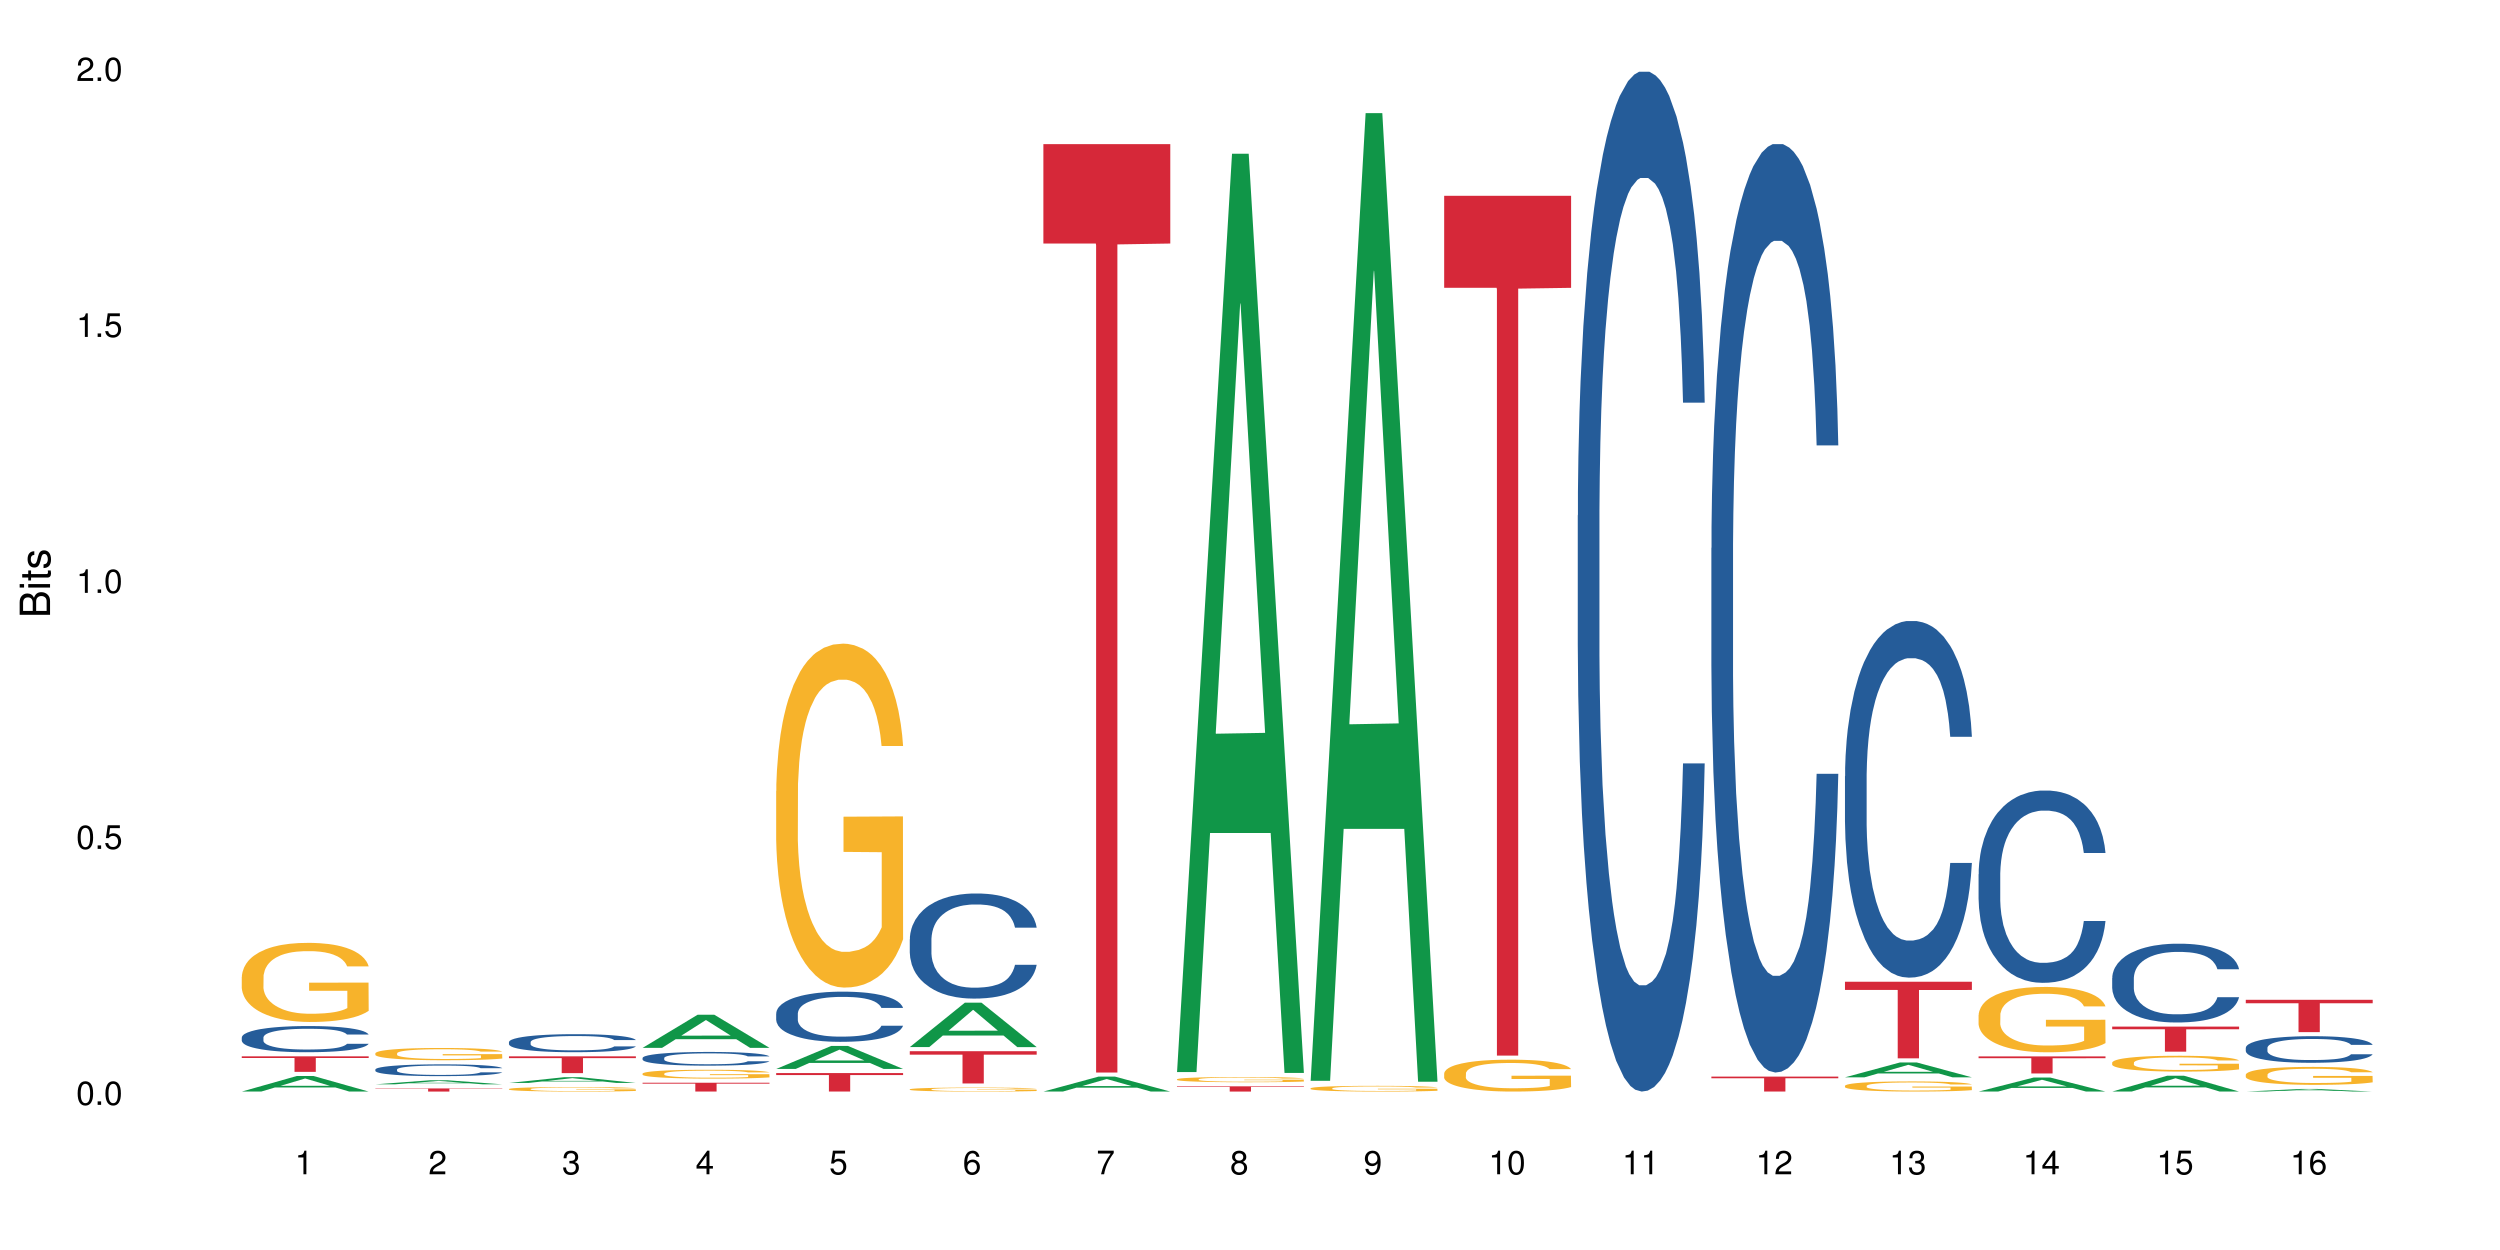 <?xml version="1.0" encoding="UTF-8"?>
<svg xmlns="http://www.w3.org/2000/svg" xmlns:xlink="http://www.w3.org/1999/xlink" width="720pt" height="360pt" viewBox="0 0 720 360" version="1.1">
<defs>
<g>
<symbol overflow="visible" id="glyph0-0">
<path style="stroke:none;" d=""/>
</symbol>
<symbol overflow="visible" id="glyph0-1">
<path style="stroke:none;" d="M 2.641 -6.797 C 2 -6.797 1.422 -6.531 1.078 -6.047 C 0.641 -5.453 0.406 -4.547 0.406 -3.297 C 0.406 -1 1.188 0.219 2.641 0.219 C 4.078 0.219 4.859 -1 4.859 -3.234 C 4.859 -4.562 4.656 -5.438 4.203 -6.047 C 3.844 -6.531 3.281 -6.797 2.641 -6.797 Z M 2.641 -6.047 C 3.547 -6.047 4 -5.125 4 -3.312 C 4 -1.375 3.562 -0.484 2.625 -0.484 C 1.734 -0.484 1.281 -1.422 1.281 -3.281 C 1.281 -5.141 1.734 -6.047 2.641 -6.047 Z M 2.641 -6.047 "/>
</symbol>
<symbol overflow="visible" id="glyph0-2">
<path style="stroke:none;" d="M 1.828 -1 L 0.828 -1 L 0.828 0 L 1.828 0 Z M 1.828 -1 "/>
</symbol>
<symbol overflow="visible" id="glyph0-3">
<path style="stroke:none;" d="M 4.562 -6.797 L 1.062 -6.797 L 0.547 -3.094 L 1.328 -3.094 C 1.719 -3.562 2.047 -3.734 2.578 -3.734 C 3.484 -3.734 4.062 -3.109 4.062 -2.094 C 4.062 -1.125 3.484 -0.531 2.578 -0.531 C 1.828 -0.531 1.375 -0.906 1.188 -1.672 L 0.328 -1.672 C 0.453 -1.109 0.547 -0.844 0.75 -0.594 C 1.125 -0.078 1.828 0.219 2.594 0.219 C 3.969 0.219 4.922 -0.781 4.922 -2.219 C 4.922 -3.562 4.031 -4.484 2.719 -4.484 C 2.25 -4.484 1.859 -4.359 1.469 -4.062 L 1.734 -5.969 L 4.562 -5.969 Z M 4.562 -6.797 "/>
</symbol>
<symbol overflow="visible" id="glyph0-4">
<path style="stroke:none;" d="M 2.484 -4.844 L 2.484 0 L 3.328 0 L 3.328 -6.797 L 2.766 -6.797 C 2.469 -5.75 2.281 -5.609 0.984 -5.453 L 0.984 -4.844 Z M 2.484 -4.844 "/>
</symbol>
<symbol overflow="visible" id="glyph0-5">
<path style="stroke:none;" d="M 4.859 -0.828 L 1.281 -0.828 C 1.359 -1.391 1.672 -1.75 2.5 -2.234 L 3.469 -2.75 C 4.406 -3.266 4.906 -3.969 4.906 -4.812 C 4.906 -5.375 4.672 -5.906 4.266 -6.266 C 3.859 -6.625 3.375 -6.797 2.719 -6.797 C 1.859 -6.797 1.219 -6.5 0.844 -5.922 C 0.609 -5.562 0.5 -5.125 0.484 -4.438 L 1.328 -4.438 C 1.359 -4.906 1.406 -5.188 1.531 -5.406 C 1.75 -5.812 2.188 -6.062 2.703 -6.062 C 3.469 -6.062 4.031 -5.516 4.031 -4.781 C 4.031 -4.25 3.719 -3.797 3.125 -3.438 L 2.234 -2.938 C 0.812 -2.141 0.406 -1.5 0.328 0 L 4.859 0 Z M 4.859 -0.828 "/>
</symbol>
<symbol overflow="visible" id="glyph0-6">
<path style="stroke:none;" d="M 2.125 -3.125 L 2.578 -3.125 C 3.516 -3.125 3.984 -2.703 3.984 -1.891 C 3.984 -1.031 3.469 -0.531 2.578 -0.531 C 1.656 -0.531 1.203 -0.984 1.156 -1.969 L 0.312 -1.969 C 0.344 -1.422 0.438 -1.078 0.609 -0.766 C 0.953 -0.109 1.625 0.219 2.547 0.219 C 3.953 0.219 4.859 -0.609 4.859 -1.906 C 4.859 -2.766 4.516 -3.25 3.703 -3.516 C 4.344 -3.766 4.656 -4.25 4.656 -4.938 C 4.656 -6.109 3.875 -6.797 2.578 -6.797 C 1.203 -6.797 0.484 -6.047 0.453 -4.609 L 1.297 -4.609 C 1.312 -5.016 1.344 -5.25 1.453 -5.453 C 1.641 -5.828 2.062 -6.062 2.594 -6.062 C 3.344 -6.062 3.797 -5.625 3.797 -4.906 C 3.797 -4.422 3.609 -4.141 3.25 -3.984 C 3.016 -3.891 2.719 -3.844 2.125 -3.844 Z M 2.125 -3.125 "/>
</symbol>
<symbol overflow="visible" id="glyph0-7">
<path style="stroke:none;" d="M 3.141 -1.625 L 3.141 0 L 3.984 0 L 3.984 -1.625 L 4.984 -1.625 L 4.984 -2.391 L 3.984 -2.391 L 3.984 -6.797 L 3.359 -6.797 L 0.266 -2.516 L 0.266 -1.625 Z M 3.141 -2.391 L 1 -2.391 L 3.141 -5.359 Z M 3.141 -2.391 "/>
</symbol>
<symbol overflow="visible" id="glyph0-8">
<path style="stroke:none;" d="M 4.781 -5.031 C 4.609 -6.141 3.891 -6.797 2.844 -6.797 C 2.094 -6.797 1.422 -6.438 1.031 -5.828 C 0.609 -5.172 0.406 -4.344 0.406 -3.094 C 0.406 -1.953 0.578 -1.234 0.984 -0.625 C 1.359 -0.078 1.953 0.219 2.703 0.219 C 3.984 0.219 4.922 -0.734 4.922 -2.078 C 4.922 -3.344 4.062 -4.234 2.844 -4.234 C 2.172 -4.234 1.641 -3.969 1.281 -3.469 C 1.281 -5.125 1.828 -6.047 2.797 -6.047 C 3.391 -6.047 3.797 -5.672 3.938 -5.031 Z M 2.734 -3.484 C 3.547 -3.484 4.062 -2.922 4.062 -2 C 4.062 -1.156 3.484 -0.531 2.703 -0.531 C 1.922 -0.531 1.328 -1.188 1.328 -2.047 C 1.328 -2.891 1.906 -3.484 2.734 -3.484 Z M 2.734 -3.484 "/>
</symbol>
<symbol overflow="visible" id="glyph0-9">
<path style="stroke:none;" d="M 4.984 -6.797 L 0.438 -6.797 L 0.438 -5.969 L 4.109 -5.969 C 2.5 -3.656 1.828 -2.234 1.328 0 L 2.219 0 C 2.594 -2.172 3.453 -4.047 4.984 -6.094 Z M 4.984 -6.797 "/>
</symbol>
<symbol overflow="visible" id="glyph0-10">
<path style="stroke:none;" d="M 3.75 -3.578 C 4.453 -4 4.688 -4.344 4.688 -4.984 C 4.688 -6.047 3.844 -6.797 2.641 -6.797 C 1.438 -6.797 0.594 -6.047 0.594 -4.984 C 0.594 -4.359 0.828 -4.016 1.516 -3.578 C 0.734 -3.203 0.359 -2.641 0.359 -1.891 C 0.359 -0.641 1.297 0.219 2.641 0.219 C 3.984 0.219 4.922 -0.641 4.922 -1.875 C 4.922 -2.641 4.531 -3.203 3.75 -3.578 Z M 2.641 -6.047 C 3.359 -6.047 3.812 -5.625 3.812 -4.969 C 3.812 -4.344 3.344 -3.922 2.641 -3.922 C 1.922 -3.922 1.453 -4.344 1.453 -4.984 C 1.453 -5.625 1.922 -6.047 2.641 -6.047 Z M 2.641 -3.203 C 3.484 -3.203 4.062 -2.672 4.062 -1.875 C 4.062 -1.062 3.484 -0.531 2.625 -0.531 C 1.797 -0.531 1.219 -1.078 1.219 -1.875 C 1.219 -2.672 1.797 -3.203 2.641 -3.203 Z M 2.641 -3.203 "/>
</symbol>
<symbol overflow="visible" id="glyph0-11">
<path style="stroke:none;" d="M 0.516 -1.547 C 0.672 -0.438 1.406 0.219 2.438 0.219 C 3.188 0.219 3.859 -0.141 4.266 -0.75 C 4.688 -1.406 4.891 -2.25 4.891 -3.484 C 4.891 -4.625 4.703 -5.359 4.312 -5.953 C 3.938 -6.5 3.344 -6.797 2.594 -6.797 C 1.297 -6.797 0.359 -5.844 0.359 -4.516 C 0.359 -3.25 1.234 -2.344 2.453 -2.344 C 3.094 -2.344 3.562 -2.578 4.016 -3.109 C 4 -1.453 3.469 -0.531 2.5 -0.531 C 1.906 -0.531 1.484 -0.906 1.359 -1.547 Z M 2.578 -6.062 C 3.375 -6.062 3.969 -5.406 3.969 -4.531 C 3.969 -3.688 3.375 -3.094 2.547 -3.094 C 1.734 -3.094 1.234 -3.672 1.234 -4.578 C 1.234 -5.438 1.797 -6.062 2.578 -6.062 Z M 2.578 -6.062 "/>
</symbol>
<symbol overflow="visible" id="glyph1-0">
<path style="stroke:none;" d=""/>
</symbol>
<symbol overflow="visible" id="glyph1-1">
<path style="stroke:none;" d="M 0 -0.953 L 0 -4.891 C 0 -5.719 -0.234 -6.344 -0.734 -6.797 C -1.188 -7.234 -1.812 -7.469 -2.5 -7.469 C -3.547 -7.469 -4.188 -7 -4.625 -5.875 C -4.984 -6.672 -5.641 -7.094 -6.531 -7.094 C -7.156 -7.094 -7.734 -6.859 -8.141 -6.391 C -8.562 -5.938 -8.75 -5.344 -8.75 -4.5 L -8.75 -0.953 Z M -4.984 -2.062 L -7.766 -2.062 L -7.766 -4.219 C -7.766 -4.844 -7.688 -5.203 -7.453 -5.5 C -7.219 -5.812 -6.859 -5.969 -6.375 -5.969 C -5.906 -5.969 -5.531 -5.812 -5.297 -5.5 C -5.062 -5.203 -4.984 -4.844 -4.984 -4.219 Z M -0.984 -2.062 L -4 -2.062 L -4 -4.781 C -4 -5.328 -3.859 -5.688 -3.578 -5.953 C -3.297 -6.219 -2.922 -6.359 -2.484 -6.359 C -2.062 -6.359 -1.688 -6.219 -1.406 -5.953 C -1.109 -5.688 -0.984 -5.328 -0.984 -4.781 Z M -0.984 -2.062 "/>
</symbol>
<symbol overflow="visible" id="glyph1-2">
<path style="stroke:none;" d="M -6.281 -1.797 L -6.281 -0.797 L 0 -0.797 L 0 -1.797 Z M -8.75 -1.797 L -8.75 -0.797 L -7.484 -0.797 L -7.484 -1.797 Z M -8.75 -1.797 "/>
</symbol>
<symbol overflow="visible" id="glyph1-3">
<path style="stroke:none;" d="M -6.281 -3.047 L -6.281 -2.016 L -8.016 -2.016 L -8.016 -1.016 L -6.281 -1.016 L -6.281 -0.172 L -5.469 -0.172 L -5.469 -1.016 L -0.719 -1.016 C -0.078 -1.016 0.281 -1.453 0.281 -2.234 C 0.281 -2.469 0.25 -2.719 0.188 -3.047 L -0.641 -3.047 C -0.609 -2.922 -0.594 -2.766 -0.594 -2.562 C -0.594 -2.141 -0.719 -2.016 -1.156 -2.016 L -5.469 -2.016 L -5.469 -3.047 Z M -6.281 -3.047 "/>
</symbol>
<symbol overflow="visible" id="glyph1-4">
<path style="stroke:none;" d="M -4.531 -5.25 C -5.766 -5.25 -6.469 -4.422 -6.469 -2.969 C -6.469 -1.516 -5.719 -0.562 -4.547 -0.562 C -3.562 -0.562 -3.094 -1.062 -2.734 -2.562 L -2.516 -3.484 C -2.344 -4.188 -2.094 -4.469 -1.625 -4.469 C -1.047 -4.469 -0.641 -3.875 -0.641 -3 C -0.641 -2.453 -0.797 -2 -1.062 -1.75 C -1.25 -1.594 -1.422 -1.531 -1.875 -1.469 L -1.875 -0.406 C -0.422 -0.453 0.281 -1.266 0.281 -2.922 C 0.281 -4.5 -0.5 -5.516 -1.719 -5.516 C -2.656 -5.516 -3.172 -4.984 -3.469 -3.734 L -3.703 -2.766 C -3.891 -1.953 -4.156 -1.609 -4.594 -1.609 C -5.172 -1.609 -5.547 -2.125 -5.547 -2.938 C -5.547 -3.75 -5.203 -4.172 -4.531 -4.203 Z M -4.531 -5.25 "/>
</symbol>
</g>
</defs>
<g id="surface67335">
<rect x="0" y="0" width="720" height="360" style="fill:rgb(100%,100%,100%);fill-opacity:1;stroke:none;"/>
<path style=" stroke:none;fill-rule:nonzero;fill:rgb(6.275%,58.824%,28.235%);fill-opacity:1;" d="M 69.629 314.367 L 69.668 314.363 L 85.484 309.887 L 90.289 309.887 L 106.184 314.371 L 100.598 314.371 L 96.613 313.199 L 79.156 313.199 L 75.254 314.367 L 69.629 314.367 L 80.836 312.715 L 95.012 312.711 L 87.945 310.617 L 87.867 310.613 L 87.789 310.629 L 80.797 312.711 L 80.836 312.715 Z M 69.629 314.367 "/>
<path style=" stroke:none;fill-rule:nonzero;fill:rgb(14.51%,36.078%,60%);fill-opacity:1;" d="M 69.629 298.785 L 69.676 298.777 L 69.676 298.613 L 69.809 298.352 L 70.121 298.02 L 70.434 297.793 L 71.234 297.387 L 72.348 296.996 L 73.508 296.691 L 74.355 296.512 L 75.113 296.375 L 76.852 296.121 L 77.965 295.988 L 79.168 295.871 L 80.641 295.754 L 81.711 295.688 L 84.117 295.574 L 85.898 295.527 L 87.281 295.508 L 90.27 295.508 L 92.051 295.535 L 93.344 295.57 L 94.77 295.625 L 95.973 295.688 L 98.07 295.836 L 99.941 296.031 L 100.789 296.141 L 102.125 296.355 L 103.152 296.562 L 103.863 296.738 L 104.668 296.996 L 105.379 297.305 L 105.914 297.656 L 106.184 297.953 L 99.941 297.953 L 99.629 297.676 L 99.273 297.465 L 98.605 297.18 L 97.938 296.98 L 97 296.781 L 96.152 296.652 L 94.992 296.52 L 93.969 296.438 L 92.898 296.375 L 91.875 296.332 L 89.91 296.293 L 87.637 296.293 L 86.793 296.305 L 85.055 296.359 L 84.117 296.41 L 82.781 296.508 L 81.844 296.594 L 80.73 296.734 L 79.973 296.852 L 79.035 297.031 L 78.367 297.188 L 77.609 297.414 L 77.164 297.586 L 76.762 297.781 L 76.406 298.008 L 76.137 298.25 L 75.961 298.504 L 75.871 298.75 L 75.871 299.82 L 75.961 300.066 L 76.184 300.355 L 76.762 300.777 L 77.609 301.141 L 78.59 301.43 L 79.527 301.637 L 80.059 301.734 L 80.773 301.844 L 81.887 301.98 L 83.492 302.117 L 84.43 302.176 L 85.855 302.23 L 87.328 302.258 L 89.289 302.258 L 91.027 302.23 L 92.184 302.195 L 93.391 302.141 L 95.039 302.023 L 96.062 301.914 L 96.953 301.781 L 97.625 301.652 L 98.07 301.539 L 98.738 301.328 L 99.273 301.094 L 99.676 300.852 L 99.941 300.617 L 106.184 300.617 L 105.914 300.895 L 105.516 301.16 L 105.113 301.363 L 104.488 301.602 L 103.773 301.816 L 102.75 302.059 L 101.902 302.215 L 100.789 302.387 L 99.762 302.52 L 98.648 302.637 L 97 302.773 L 95.93 302.844 L 94.77 302.902 L 93.391 302.961 L 91.648 303.008 L 89.777 303.035 L 88.039 303.043 L 86.168 303.027 L 84.785 303 L 82.957 302.938 L 80.684 302.816 L 79.035 302.684 L 77.742 302.555 L 76.629 302.414 L 75.379 302.23 L 73.773 301.926 L 72.793 301.691 L 72.125 301.5 L 71.367 301.23 L 70.832 300.988 L 70.207 300.605 L 69.762 300.113 L 69.629 299.734 Z M 69.629 298.785 "/>
<path style=" stroke:none;fill-rule:nonzero;fill:rgb(96.863%,70.196%,16.863%);fill-opacity:1;" d="M 69.629 281.301 L 69.676 281.281 L 69.676 280.863 L 69.852 279.93 L 70.297 278.637 L 70.879 277.578 L 71.5 276.746 L 71.902 276.309 L 72.57 275.684 L 73.152 275.227 L 74.621 274.289 L 76.496 273.414 L 77.52 273.039 L 78.68 272.688 L 80.328 272.293 L 81.086 272.145 L 83.402 271.812 L 86.035 271.605 L 88.93 271.543 L 90.27 271.562 L 92.098 271.648 L 94.594 271.875 L 96.02 272.082 L 97.133 272.293 L 98.293 272.562 L 99.719 272.98 L 101.055 273.477 L 102.125 273.977 L 103.195 274.602 L 104.086 275.266 L 104.844 275.996 L 105.516 276.871 L 105.914 277.598 L 106.184 278.328 L 99.984 278.328 L 99.629 277.598 L 99.227 277.035 L 98.559 276.348 L 97.891 275.852 L 97.223 275.453 L 95.973 274.914 L 94.906 274.582 L 93.566 274.289 L 92.273 274.102 L 90.805 273.977 L 89.91 273.938 L 87.551 273.938 L 85.41 274.082 L 84.16 274.246 L 83.27 274.414 L 82.023 274.727 L 81.266 274.977 L 80.816 275.145 L 79.48 275.789 L 78.59 276.371 L 78.098 276.766 L 77.477 277.391 L 77.027 277.953 L 76.539 278.785 L 76.27 279.41 L 75.914 280.824 L 75.871 284.57 L 76.004 285.359 L 76.27 286.211 L 76.629 286.961 L 77.164 287.754 L 77.699 288.355 L 78.633 289.168 L 79.438 289.707 L 80.059 290.062 L 81.266 290.625 L 81.754 290.812 L 82.914 291.188 L 84.117 291.477 L 85.59 291.727 L 86.703 291.852 L 88.484 291.957 L 90.758 291.957 L 93.434 291.832 L 95.129 291.664 L 96.285 291.496 L 97.043 291.352 L 97.98 291.125 L 98.648 290.914 L 99.273 290.688 L 100.031 290.332 L 100.031 285.359 L 89.02 285.34 L 89.02 283.008 L 106.137 282.988 L 106.184 291.125 L 105.246 291.684 L 104.086 292.227 L 102.973 292.641 L 101.812 292.996 L 100.164 293.391 L 98.828 293.641 L 96.777 293.934 L 94.906 294.121 L 92.941 294.246 L 91.203 294.309 L 89.152 294.328 L 87.328 294.285 L 85.363 294.16 L 83.805 293.996 L 82.379 293.785 L 80.953 293.516 L 79.168 293.078 L 78.012 292.727 L 76.805 292.289 L 75.602 291.77 L 74.531 291.207 L 73.82 290.77 L 73.105 290.27 L 72.348 289.645 L 71.637 288.938 L 71.102 288.293 L 70.609 287.566 L 70.254 286.879 L 69.898 285.941 L 69.719 285.191 L 69.629 284.547 Z M 69.629 281.301 "/>
<path style=" stroke:none;fill-rule:nonzero;fill:rgb(83.922%,15.686%,22.353%);fill-opacity:1;" d="M 69.629 304.223 L 106.184 304.223 L 106.184 304.703 L 90.949 304.707 L 90.949 308.707 L 84.82 308.707 L 84.82 304.711 L 84.73 304.703 L 69.629 304.703 Z M 69.629 304.223 "/>
<path style=" stroke:none;fill-rule:nonzero;fill:rgb(6.275%,58.824%,28.235%);fill-opacity:1;" d="M 108.105 312.289 L 108.145 312.289 L 123.961 311.109 L 128.766 311.109 L 144.66 312.289 L 139.074 312.289 L 135.09 311.98 L 117.637 311.98 L 113.73 312.289 L 108.105 312.289 L 119.312 311.855 L 133.492 311.852 L 126.422 311.305 L 126.344 311.301 L 126.266 311.305 L 119.273 311.852 L 119.312 311.855 Z M 108.105 312.289 "/>
<path style=" stroke:none;fill-rule:nonzero;fill:rgb(14.51%,36.078%,60%);fill-opacity:1;" d="M 108.105 308.012 L 108.152 308.008 L 108.152 307.934 L 108.285 307.816 L 108.598 307.664 L 108.91 307.562 L 109.711 307.379 L 110.824 307.203 L 111.984 307.066 L 112.832 306.984 L 113.59 306.922 L 115.328 306.809 L 116.441 306.75 L 117.645 306.695 L 119.117 306.645 L 120.188 306.613 L 122.594 306.562 L 124.375 306.543 L 125.758 306.531 L 128.746 306.531 L 130.527 306.543 L 131.82 306.559 L 133.246 306.586 L 134.453 306.613 L 136.547 306.68 L 138.418 306.77 L 139.266 306.816 L 140.602 306.914 L 141.629 307.008 L 142.34 307.09 L 143.145 307.203 L 143.855 307.344 L 144.391 307.5 L 144.66 307.637 L 138.418 307.637 L 138.105 307.512 L 137.75 307.414 L 137.082 307.285 L 136.414 307.195 L 135.477 307.105 L 134.629 307.047 L 133.469 306.988 L 132.445 306.953 L 131.375 306.922 L 130.352 306.906 L 128.391 306.887 L 126.117 306.887 L 125.27 306.891 L 123.531 306.918 L 122.594 306.938 L 121.258 306.98 L 120.32 307.023 L 119.207 307.086 L 118.449 307.137 L 117.512 307.219 L 116.844 307.289 L 116.086 307.391 L 115.641 307.469 L 115.238 307.559 L 114.883 307.66 L 114.613 307.77 L 114.438 307.883 L 114.348 307.996 L 114.348 308.477 L 114.438 308.59 L 114.66 308.719 L 115.238 308.91 L 116.086 309.074 L 117.066 309.203 L 118.004 309.297 L 118.539 309.34 L 119.25 309.391 L 120.363 309.453 L 121.969 309.516 L 122.906 309.539 L 124.332 309.562 L 125.805 309.578 L 127.766 309.578 L 129.504 309.562 L 130.664 309.547 L 131.867 309.523 L 133.516 309.473 L 134.539 309.422 L 135.434 309.363 L 136.102 309.305 L 136.547 309.254 L 137.215 309.156 L 137.75 309.051 L 138.152 308.941 L 138.418 308.836 L 144.66 308.836 L 144.391 308.961 L 143.992 309.082 L 143.59 309.172 L 142.965 309.281 L 142.254 309.379 L 141.227 309.488 L 140.379 309.559 L 139.266 309.637 L 138.242 309.695 L 137.125 309.746 L 135.477 309.809 L 134.406 309.84 L 133.246 309.867 L 131.867 309.895 L 130.129 309.914 L 128.254 309.93 L 126.516 309.93 L 124.645 309.926 L 123.262 309.914 L 121.434 309.883 L 119.16 309.828 L 117.512 309.77 L 116.219 309.711 L 115.105 309.648 L 113.855 309.562 L 112.254 309.426 L 111.27 309.32 L 110.602 309.234 L 109.844 309.113 L 109.309 309.004 L 108.688 308.832 L 108.238 308.609 L 108.105 308.441 Z M 108.105 308.012 "/>
<path style=" stroke:none;fill-rule:nonzero;fill:rgb(96.863%,70.196%,16.863%);fill-opacity:1;" d="M 108.105 303.328 L 108.152 303.328 L 108.152 303.262 L 108.328 303.117 L 108.773 302.918 L 109.355 302.75 L 109.98 302.621 L 110.379 302.555 L 111.047 302.457 L 111.629 302.387 L 113.098 302.242 L 114.973 302.105 L 115.996 302.047 L 117.156 301.992 L 118.805 301.93 L 119.562 301.91 L 121.879 301.855 L 124.512 301.824 L 127.406 301.816 L 128.746 301.816 L 130.574 301.832 L 133.07 301.867 L 134.496 301.898 L 135.609 301.93 L 136.77 301.973 L 138.195 302.039 L 139.531 302.113 L 140.602 302.191 L 141.672 302.289 L 142.562 302.395 L 143.32 302.508 L 143.992 302.641 L 144.391 302.754 L 144.66 302.867 L 138.465 302.867 L 138.105 302.754 L 137.707 302.668 L 137.035 302.562 L 136.367 302.484 L 135.699 302.422 L 134.453 302.34 L 133.383 302.285 L 132.043 302.242 L 130.75 302.211 L 129.281 302.191 L 128.391 302.188 L 126.027 302.188 L 123.887 302.207 L 122.637 302.234 L 121.746 302.262 L 120.5 302.309 L 119.742 302.348 L 119.297 302.375 L 117.957 302.473 L 117.066 302.562 L 116.574 302.625 L 115.953 302.723 L 115.508 302.809 L 115.016 302.938 L 114.75 303.035 L 114.391 303.254 L 114.348 303.836 L 114.48 303.961 L 114.75 304.094 L 115.105 304.207 L 115.641 304.332 L 116.176 304.426 L 117.109 304.551 L 117.914 304.637 L 118.539 304.691 L 119.742 304.777 L 120.23 304.805 L 121.391 304.863 L 122.594 304.91 L 124.066 304.949 L 125.18 304.969 L 126.961 304.984 L 129.234 304.984 L 131.91 304.965 L 133.605 304.938 L 134.762 304.914 L 135.52 304.891 L 136.457 304.855 L 137.125 304.824 L 137.75 304.785 L 138.508 304.73 L 138.508 303.961 L 127.496 303.957 L 127.496 303.594 L 144.613 303.59 L 144.66 304.855 L 143.723 304.941 L 142.562 305.027 L 141.449 305.09 L 140.289 305.145 L 138.641 305.207 L 137.305 305.246 L 135.254 305.289 L 133.383 305.32 L 131.422 305.34 L 129.68 305.348 L 127.633 305.352 L 125.805 305.348 L 123.844 305.328 L 122.281 305.301 L 120.855 305.27 L 119.43 305.227 L 117.645 305.16 L 116.488 305.105 L 115.285 305.035 L 114.078 304.953 L 113.012 304.867 L 112.297 304.801 L 111.582 304.723 L 110.824 304.625 L 110.113 304.516 L 109.578 304.414 L 109.086 304.301 L 108.73 304.195 L 108.375 304.051 L 108.195 303.934 L 108.105 303.832 Z M 108.105 303.328 "/>
<path style=" stroke:none;fill-rule:nonzero;fill:rgb(83.922%,15.686%,22.353%);fill-opacity:1;" d="M 108.105 313.469 L 144.66 313.469 L 144.66 313.566 L 129.426 313.566 L 129.426 314.371 L 123.297 314.371 L 123.297 313.566 L 108.105 313.566 Z M 108.105 313.469 "/>
<path style=" stroke:none;fill-rule:nonzero;fill:rgb(6.275%,58.824%,28.235%);fill-opacity:1;" d="M 146.582 311.891 L 146.621 311.891 L 162.438 310.238 L 167.242 310.238 L 183.137 311.891 L 177.551 311.891 L 173.57 311.461 L 156.113 311.461 L 152.207 311.891 L 146.582 311.891 L 157.793 311.281 L 171.969 311.281 L 164.898 310.508 L 164.82 310.508 L 164.742 310.512 L 157.754 311.281 L 157.793 311.281 Z M 146.582 311.891 "/>
<path style=" stroke:none;fill-rule:nonzero;fill:rgb(14.51%,36.078%,60%);fill-opacity:1;" d="M 146.582 300.105 L 146.629 300.102 L 146.629 299.984 L 146.762 299.805 L 147.074 299.578 L 147.387 299.422 L 148.188 299.141 L 149.301 298.871 L 150.461 298.66 L 151.309 298.539 L 152.066 298.441 L 153.805 298.266 L 154.918 298.176 L 156.121 298.098 L 157.594 298.016 L 158.664 297.969 L 161.07 297.891 L 162.855 297.859 L 164.234 297.844 L 167.223 297.844 L 169.004 297.863 L 170.297 297.887 L 171.727 297.926 L 172.93 297.969 L 175.023 298.074 L 176.895 298.207 L 177.742 298.281 L 179.078 298.43 L 180.105 298.57 L 180.82 298.695 L 181.621 298.871 L 182.336 299.082 L 182.867 299.324 L 183.137 299.531 L 176.895 299.531 L 176.582 299.34 L 176.227 299.191 L 175.559 299 L 174.891 298.859 L 173.953 298.723 L 173.105 298.633 L 171.949 298.543 L 170.922 298.484 L 169.852 298.441 L 168.828 298.414 L 166.867 298.387 L 164.594 298.387 L 163.746 298.395 L 162.008 298.434 L 161.07 298.465 L 159.734 298.531 L 158.797 298.594 L 157.684 298.691 L 156.926 298.77 L 155.988 298.895 L 155.32 299.004 L 154.562 299.16 L 154.117 299.277 L 153.715 299.41 L 153.359 299.566 L 153.09 299.734 L 152.914 299.91 L 152.824 300.082 L 152.824 300.816 L 152.914 300.988 L 153.137 301.188 L 153.715 301.477 L 154.562 301.73 L 155.543 301.93 L 156.48 302.07 L 157.016 302.137 L 157.727 302.215 L 158.844 302.309 L 160.445 302.402 L 161.383 302.441 L 162.809 302.48 L 164.281 302.496 L 166.242 302.496 L 167.98 302.48 L 169.141 302.453 L 170.344 302.418 L 171.992 302.336 L 173.016 302.262 L 173.91 302.172 L 174.578 302.078 L 175.023 302.004 L 175.691 301.855 L 176.227 301.695 L 176.629 301.527 L 176.895 301.367 L 183.137 301.367 L 182.867 301.559 L 182.469 301.742 L 182.066 301.879 L 181.441 302.047 L 180.73 302.195 L 179.703 302.359 L 178.855 302.469 L 177.742 302.59 L 176.719 302.68 L 175.602 302.758 L 173.953 302.855 L 172.883 302.902 L 171.727 302.945 L 170.344 302.98 L 168.605 303.016 L 166.73 303.035 L 164.992 303.039 L 163.121 303.031 L 161.738 303.012 L 159.91 302.969 L 157.637 302.883 L 155.988 302.793 L 154.695 302.703 L 153.582 302.605 L 152.332 302.48 L 150.73 302.27 L 149.75 302.109 L 149.078 301.977 L 148.32 301.789 L 147.785 301.625 L 147.164 301.359 L 146.719 301.02 L 146.582 300.762 Z M 146.582 300.105 "/>
<path style=" stroke:none;fill-rule:nonzero;fill:rgb(96.863%,70.196%,16.863%);fill-opacity:1;" d="M 146.582 313.629 L 146.629 313.625 L 146.629 313.602 L 146.805 313.551 L 147.25 313.477 L 147.832 313.414 L 148.457 313.367 L 148.855 313.344 L 149.523 313.309 L 150.105 313.281 L 151.574 313.227 L 153.449 313.18 L 154.473 313.156 L 155.633 313.137 L 157.281 313.113 L 158.039 313.105 L 160.359 313.086 L 162.988 313.074 L 165.887 313.07 L 167.223 313.074 L 169.051 313.078 L 171.547 313.09 L 172.973 313.102 L 174.086 313.113 L 175.246 313.129 L 176.672 313.152 L 178.012 313.184 L 179.078 313.211 L 180.148 313.246 L 181.043 313.285 L 181.801 313.324 L 182.469 313.375 L 182.867 313.418 L 183.137 313.457 L 176.941 313.457 L 176.582 313.418 L 176.184 313.383 L 175.516 313.344 L 174.844 313.316 L 174.176 313.293 L 172.93 313.262 L 171.859 313.246 L 170.52 313.227 L 169.227 313.219 L 167.758 313.211 L 166.867 313.207 L 164.504 313.207 L 162.363 313.215 L 161.117 313.227 L 160.223 313.234 L 158.977 313.254 L 158.219 313.266 L 157.773 313.277 L 156.434 313.312 L 155.543 313.348 L 155.055 313.371 L 154.43 313.406 L 153.984 313.438 L 153.492 313.484 L 153.227 313.52 L 152.867 313.602 L 152.824 313.812 L 152.957 313.859 L 153.227 313.906 L 153.582 313.949 L 154.117 313.996 L 154.652 314.031 L 155.586 314.078 L 156.391 314.105 L 157.016 314.129 L 158.219 314.16 L 158.707 314.172 L 159.867 314.191 L 161.07 314.207 L 162.543 314.223 L 163.656 314.23 L 165.438 314.234 L 167.711 314.234 L 170.387 314.227 L 172.082 314.219 L 173.242 314.211 L 174 314.199 L 174.934 314.188 L 175.602 314.176 L 176.227 314.164 L 176.984 314.145 L 176.984 313.859 L 165.973 313.859 L 165.973 313.727 L 183.094 313.723 L 183.137 314.188 L 182.199 314.219 L 181.043 314.25 L 179.926 314.273 L 178.77 314.293 L 177.117 314.316 L 175.781 314.332 L 173.73 314.348 L 171.859 314.359 L 169.898 314.367 L 168.16 314.371 L 166.109 314.371 L 164.281 314.367 L 162.32 314.359 L 160.758 314.352 L 159.332 314.34 L 157.906 314.324 L 156.121 314.301 L 154.965 314.277 L 153.762 314.254 L 152.555 314.227 L 151.488 314.191 L 150.773 314.168 L 150.059 314.141 L 149.301 314.105 L 148.59 314.062 L 148.055 314.027 L 147.562 313.984 L 147.207 313.945 L 146.852 313.891 L 146.672 313.852 L 146.582 313.812 Z M 146.582 313.629 "/>
<path style=" stroke:none;fill-rule:nonzero;fill:rgb(83.922%,15.686%,22.353%);fill-opacity:1;" d="M 146.582 304.219 L 183.137 304.219 L 183.137 304.738 L 167.902 304.742 L 167.902 309.059 L 161.773 309.059 L 161.773 304.746 L 161.684 304.738 L 146.582 304.738 Z M 146.582 304.219 "/>
<path style=" stroke:none;fill-rule:nonzero;fill:rgb(6.275%,58.824%,28.235%);fill-opacity:1;" d="M 185.059 301.777 L 185.098 301.77 L 200.914 292.246 L 205.719 292.246 L 221.613 301.785 L 216.027 301.785 L 212.047 299.297 L 194.59 299.297 L 190.684 301.777 L 185.059 301.777 L 196.27 298.266 L 210.445 298.258 L 203.375 293.805 L 203.297 293.797 L 203.219 293.824 L 196.23 298.258 L 196.27 298.266 Z M 185.059 301.777 "/>
<path style=" stroke:none;fill-rule:nonzero;fill:rgb(14.51%,36.078%,60%);fill-opacity:1;" d="M 185.059 304.684 L 185.105 304.68 L 185.105 304.594 L 185.238 304.457 L 185.551 304.281 L 185.863 304.164 L 186.664 303.949 L 187.781 303.746 L 188.938 303.586 L 189.785 303.492 L 190.543 303.422 L 192.281 303.285 L 193.395 303.219 L 194.602 303.156 L 196.07 303.094 L 197.141 303.059 L 199.547 303 L 201.332 302.977 L 202.711 302.965 L 205.699 302.965 L 207.484 302.98 L 208.773 303 L 210.203 303.027 L 211.406 303.059 L 213.5 303.141 L 215.371 303.238 L 216.219 303.297 L 217.559 303.41 L 218.582 303.52 L 219.297 303.613 L 220.098 303.746 L 220.812 303.906 L 221.348 304.09 L 221.613 304.246 L 215.371 304.246 L 215.062 304.102 L 214.703 303.992 L 214.035 303.844 L 213.367 303.738 L 212.43 303.633 L 211.582 303.566 L 210.426 303.496 L 209.398 303.453 L 208.328 303.422 L 207.305 303.398 L 205.344 303.379 L 203.07 303.379 L 202.223 303.383 L 200.484 303.414 L 199.547 303.438 L 198.211 303.488 L 197.273 303.535 L 196.16 303.609 L 195.402 303.668 L 194.465 303.762 L 193.797 303.848 L 193.039 303.965 L 192.594 304.055 L 192.191 304.156 L 191.836 304.277 L 191.57 304.402 L 191.391 304.535 L 191.301 304.664 L 191.301 305.223 L 191.391 305.355 L 191.613 305.508 L 192.191 305.727 L 193.039 305.918 L 194.02 306.07 L 194.957 306.176 L 195.492 306.227 L 196.203 306.285 L 197.32 306.359 L 198.922 306.43 L 199.859 306.457 L 201.285 306.488 L 202.758 306.5 L 204.719 306.5 L 206.457 306.488 L 207.617 306.469 L 208.82 306.441 L 210.469 306.379 L 211.496 306.32 L 212.387 306.254 L 213.055 306.184 L 213.5 306.125 L 214.168 306.016 L 214.703 305.891 L 215.105 305.766 L 215.371 305.645 L 221.613 305.645 L 221.348 305.789 L 220.945 305.93 L 220.543 306.031 L 219.918 306.16 L 219.207 306.27 L 218.18 306.398 L 217.336 306.48 L 216.219 306.57 L 215.195 306.641 L 214.078 306.699 L 212.43 306.773 L 211.359 306.809 L 210.203 306.84 L 208.82 306.871 L 207.082 306.895 L 205.211 306.91 L 203.469 306.914 L 201.598 306.906 L 200.215 306.891 L 198.391 306.859 L 196.117 306.793 L 194.465 306.727 L 193.172 306.656 L 192.059 306.586 L 190.812 306.488 L 189.207 306.328 L 188.227 306.207 L 187.555 306.105 L 186.797 305.965 L 186.266 305.84 L 185.641 305.637 L 185.195 305.379 L 185.059 305.18 Z M 185.059 304.684 "/>
<path style=" stroke:none;fill-rule:nonzero;fill:rgb(96.863%,70.196%,16.863%);fill-opacity:1;" d="M 185.059 309.184 L 185.105 309.184 L 185.105 309.137 L 185.281 309.031 L 185.73 308.887 L 186.309 308.77 L 186.934 308.676 L 187.332 308.625 L 188.004 308.555 L 188.582 308.504 L 190.055 308.398 L 191.926 308.301 L 192.949 308.262 L 194.109 308.223 L 195.758 308.176 L 196.516 308.16 L 198.836 308.121 L 201.465 308.102 L 204.363 308.094 L 205.699 308.094 L 207.527 308.105 L 210.023 308.129 L 211.449 308.152 L 212.562 308.176 L 213.723 308.207 L 215.148 308.254 L 216.488 308.309 L 217.559 308.363 L 218.625 308.434 L 219.52 308.508 L 220.277 308.59 L 220.945 308.688 L 221.348 308.77 L 221.613 308.852 L 215.418 308.852 L 215.062 308.77 L 214.66 308.707 L 213.992 308.629 L 213.32 308.574 L 212.652 308.531 L 211.406 308.469 L 210.336 308.434 L 209 308.398 L 207.707 308.379 L 206.234 308.363 L 205.344 308.359 L 202.98 308.359 L 200.84 308.375 L 199.594 308.395 L 198.699 308.414 L 197.453 308.449 L 196.695 308.477 L 196.25 308.496 L 194.91 308.566 L 194.02 308.633 L 193.531 308.676 L 192.906 308.746 L 192.461 308.809 L 191.969 308.902 L 191.703 308.973 L 191.344 309.133 L 191.301 309.551 L 191.434 309.637 L 191.703 309.734 L 192.059 309.816 L 192.594 309.906 L 193.129 309.973 L 194.066 310.066 L 194.867 310.125 L 195.492 310.164 L 196.695 310.227 L 197.184 310.25 L 198.344 310.289 L 199.547 310.324 L 201.02 310.352 L 202.133 310.363 L 203.918 310.375 L 206.191 310.375 L 208.863 310.363 L 210.559 310.344 L 211.719 310.324 L 212.477 310.309 L 213.41 310.285 L 214.078 310.262 L 214.703 310.234 L 215.461 310.195 L 215.461 309.637 L 204.453 309.637 L 204.453 309.375 L 221.57 309.375 L 221.613 310.285 L 220.676 310.348 L 219.52 310.406 L 218.402 310.453 L 217.246 310.492 L 215.594 310.539 L 214.258 310.566 L 212.207 310.598 L 210.336 310.617 L 208.375 310.633 L 206.637 310.641 L 204.586 310.641 L 202.758 310.637 L 200.797 310.625 L 199.234 310.605 L 197.809 310.582 L 196.383 310.551 L 194.602 310.504 L 193.441 310.461 L 192.238 310.414 L 191.035 310.355 L 189.965 310.293 L 189.25 310.242 L 188.539 310.188 L 187.781 310.117 L 187.066 310.039 L 186.531 309.969 L 186.039 309.887 L 185.684 309.809 L 185.328 309.703 L 185.148 309.621 L 185.059 309.547 Z M 185.059 309.184 "/>
<path style=" stroke:none;fill-rule:nonzero;fill:rgb(83.922%,15.686%,22.353%);fill-opacity:1;" d="M 185.059 311.82 L 221.613 311.82 L 221.613 312.094 L 206.379 312.098 L 206.379 314.371 L 200.25 314.371 L 200.25 312.098 L 200.16 312.094 L 185.059 312.094 Z M 185.059 311.82 "/>
<path style=" stroke:none;fill-rule:nonzero;fill:rgb(6.275%,58.824%,28.235%);fill-opacity:1;" d="M 223.539 307.855 L 223.578 307.848 L 239.391 301.23 L 244.195 301.23 L 260.09 307.859 L 254.504 307.859 L 250.523 306.129 L 233.066 306.129 L 229.16 307.855 L 223.539 307.855 L 234.746 305.414 L 248.922 305.406 L 241.852 302.312 L 241.773 302.309 L 241.695 302.324 L 234.707 305.406 L 234.746 305.414 Z M 223.539 307.855 "/>
<path style=" stroke:none;fill-rule:nonzero;fill:rgb(14.51%,36.078%,60%);fill-opacity:1;" d="M 223.539 291.891 L 223.582 291.879 L 223.582 291.562 L 223.715 291.059 L 224.027 290.426 L 224.34 289.992 L 225.141 289.211 L 226.258 288.457 L 227.414 287.879 L 228.262 287.535 L 229.02 287.27 L 230.758 286.781 L 231.875 286.531 L 233.078 286.309 L 234.547 286.082 L 235.617 285.949 L 238.023 285.738 L 239.809 285.648 L 241.191 285.605 L 244.176 285.605 L 245.961 285.66 L 247.254 285.727 L 248.68 285.832 L 249.883 285.949 L 251.977 286.242 L 253.848 286.609 L 254.695 286.82 L 256.035 287.23 L 257.059 287.629 L 257.773 287.969 L 258.574 288.457 L 259.289 289.055 L 259.824 289.727 L 260.09 290.293 L 253.848 290.293 L 253.539 289.766 L 253.18 289.355 L 252.512 288.816 L 251.844 288.434 L 250.906 288.051 L 250.059 287.797 L 248.902 287.547 L 247.875 287.391 L 246.805 287.27 L 245.781 287.191 L 243.82 287.113 L 241.547 287.113 L 240.699 287.141 L 238.961 287.246 L 238.023 287.336 L 236.688 287.523 L 235.75 287.691 L 234.637 287.957 L 233.879 288.18 L 232.941 288.523 L 232.273 288.828 L 231.516 289.266 L 231.07 289.594 L 230.668 289.965 L 230.312 290.398 L 230.047 290.863 L 229.867 291.352 L 229.777 291.824 L 229.777 293.871 L 229.867 294.348 L 230.09 294.902 L 230.668 295.707 L 231.516 296.406 L 232.496 296.961 L 233.434 297.355 L 233.969 297.543 L 234.68 297.754 L 235.797 298.016 L 237.402 298.281 L 238.336 298.387 L 239.762 298.492 L 241.234 298.547 L 243.195 298.547 L 244.934 298.492 L 246.094 298.426 L 247.297 298.32 L 248.945 298.098 L 249.973 297.887 L 250.863 297.633 L 251.531 297.383 L 251.977 297.172 L 252.645 296.762 L 253.18 296.312 L 253.582 295.852 L 253.848 295.402 L 260.09 295.402 L 259.824 295.93 L 259.422 296.445 L 259.02 296.828 L 258.395 297.289 L 257.684 297.699 L 256.656 298.164 L 255.812 298.465 L 254.695 298.797 L 253.672 299.047 L 252.559 299.27 L 250.906 299.535 L 249.836 299.668 L 248.68 299.785 L 247.297 299.891 L 245.559 299.984 L 243.688 300.035 L 241.949 300.051 L 240.074 300.023 L 238.695 299.973 L 236.867 299.852 L 234.594 299.613 L 232.941 299.363 L 231.648 299.113 L 230.535 298.848 L 229.289 298.492 L 227.684 297.91 L 226.703 297.461 L 226.035 297.094 L 225.277 296.578 L 224.742 296.117 L 224.117 295.375 L 223.672 294.438 L 223.539 293.715 Z M 223.539 291.891 "/>
<path style=" stroke:none;fill-rule:nonzero;fill:rgb(96.863%,70.196%,16.863%);fill-opacity:1;" d="M 223.539 227.793 L 223.582 227.703 L 223.582 225.895 L 223.762 221.824 L 224.207 216.215 L 224.785 211.602 L 225.41 207.98 L 225.812 206.082 L 226.48 203.367 L 227.059 201.375 L 228.531 197.305 L 230.402 193.504 L 231.426 191.879 L 232.586 190.34 L 234.234 188.621 L 234.992 187.988 L 237.312 186.539 L 239.941 185.637 L 242.84 185.363 L 244.176 185.453 L 246.004 185.816 L 248.5 186.812 L 249.926 187.715 L 251.043 188.621 L 252.199 189.797 L 253.625 191.605 L 254.965 193.777 L 256.035 195.949 L 257.105 198.664 L 257.996 201.559 L 258.754 204.723 L 259.422 208.523 L 259.824 211.691 L 260.09 214.855 L 253.895 214.855 L 253.539 211.691 L 253.137 209.246 L 252.469 206.262 L 251.801 204.09 L 251.129 202.371 L 249.883 200.02 L 248.812 198.57 L 247.477 197.305 L 246.184 196.492 L 244.711 195.949 L 243.82 195.766 L 241.457 195.766 L 239.316 196.402 L 238.07 197.125 L 237.18 197.848 L 235.93 199.207 L 235.172 200.289 L 234.727 201.016 L 233.391 203.82 L 232.496 206.352 L 232.008 208.07 L 231.383 210.785 L 230.938 213.227 L 230.445 216.848 L 230.18 219.562 L 229.824 225.715 L 229.777 241.996 L 229.91 245.434 L 230.18 249.145 L 230.535 252.402 L 231.07 255.84 L 231.605 258.465 L 232.543 261.992 L 233.344 264.344 L 233.969 265.883 L 235.172 268.324 L 235.664 269.137 L 236.82 270.766 L 238.023 272.035 L 239.496 273.117 L 240.609 273.66 L 242.395 274.113 L 244.668 274.113 L 247.34 273.57 L 249.035 272.848 L 250.195 272.125 L 250.953 271.492 L 251.887 270.496 L 252.559 269.59 L 253.18 268.594 L 253.938 267.059 L 253.938 245.434 L 242.93 245.344 L 242.93 235.211 L 260.047 235.121 L 260.09 270.496 L 259.152 272.938 L 257.996 275.289 L 256.879 277.102 L 255.723 278.637 L 254.074 280.355 L 252.734 281.441 L 250.684 282.707 L 248.812 283.523 L 246.852 284.066 L 245.113 284.336 L 243.062 284.426 L 241.234 284.246 L 239.273 283.703 L 237.711 282.98 L 236.285 282.074 L 234.859 280.898 L 233.078 279 L 231.918 277.461 L 230.715 275.562 L 229.512 273.301 L 228.441 270.855 L 227.727 268.957 L 227.016 266.785 L 226.258 264.07 L 225.543 260.996 L 225.008 258.191 L 224.52 255.023 L 224.16 252.039 L 223.805 247.969 L 223.625 244.711 L 223.539 241.906 Z M 223.539 227.793 "/>
<path style=" stroke:none;fill-rule:nonzero;fill:rgb(83.922%,15.686%,22.353%);fill-opacity:1;" d="M 223.539 309.039 L 260.09 309.039 L 260.09 309.613 L 244.855 309.617 L 244.855 314.371 L 238.727 314.371 L 238.727 309.621 L 238.637 309.613 L 223.539 309.613 Z M 223.539 309.039 "/>
<path style=" stroke:none;fill-rule:nonzero;fill:rgb(6.275%,58.824%,28.235%);fill-opacity:1;" d="M 262.016 301.555 L 262.055 301.543 L 277.871 288.777 L 282.672 288.777 L 298.566 301.566 L 292.984 301.566 L 289 298.227 L 271.543 298.227 L 267.637 301.555 L 262.016 301.555 L 273.223 296.848 L 287.398 296.836 L 280.328 290.867 L 280.25 290.852 L 280.172 290.891 L 273.184 296.836 L 273.223 296.848 Z M 262.016 301.555 "/>
<path style=" stroke:none;fill-rule:nonzero;fill:rgb(14.51%,36.078%,60%);fill-opacity:1;" d="M 262.016 270.508 L 262.059 270.48 L 262.059 269.816 L 262.191 268.766 L 262.504 267.438 L 262.816 266.527 L 263.617 264.895 L 264.734 263.316 L 265.891 262.102 L 266.738 261.383 L 267.496 260.828 L 269.234 259.805 L 270.352 259.281 L 271.555 258.812 L 273.023 258.34 L 274.094 258.062 L 276.5 257.621 L 278.285 257.43 L 279.668 257.344 L 282.652 257.344 L 284.438 257.457 L 285.73 257.594 L 287.156 257.816 L 288.359 258.062 L 290.453 258.672 L 292.328 259.445 L 293.172 259.891 L 294.512 260.746 L 295.535 261.574 L 296.25 262.297 L 297.051 263.316 L 297.766 264.562 L 298.301 265.973 L 298.566 267.16 L 292.328 267.16 L 292.016 266.055 L 291.656 265.199 L 290.988 264.066 L 290.32 263.262 L 289.383 262.461 L 288.539 261.934 L 287.379 261.41 L 286.352 261.078 L 285.285 260.828 L 284.258 260.664 L 282.297 260.496 L 280.023 260.496 L 279.176 260.555 L 277.438 260.773 L 276.5 260.969 L 275.164 261.355 L 274.227 261.715 L 273.113 262.266 L 272.355 262.738 L 271.422 263.457 L 270.75 264.094 L 269.992 265.004 L 269.547 265.695 L 269.148 266.469 L 268.789 267.383 L 268.523 268.352 L 268.344 269.375 L 268.254 270.371 L 268.254 274.656 L 268.344 275.652 L 268.566 276.812 L 269.148 278.5 L 269.992 279.965 L 270.973 281.125 L 271.91 281.957 L 272.445 282.344 L 273.16 282.785 L 274.273 283.34 L 275.879 283.891 L 276.812 284.113 L 278.238 284.332 L 279.711 284.445 L 281.672 284.445 L 283.41 284.332 L 284.57 284.195 L 285.773 283.973 L 287.422 283.504 L 288.449 283.062 L 289.34 282.535 L 290.008 282.012 L 290.453 281.566 L 291.121 280.711 L 291.656 279.77 L 292.059 278.805 L 292.328 277.863 L 298.566 277.863 L 298.301 278.969 L 297.898 280.047 L 297.496 280.848 L 296.875 281.816 L 296.16 282.676 L 295.137 283.641 L 294.289 284.277 L 293.172 284.969 L 292.148 285.496 L 291.035 285.965 L 289.383 286.52 L 288.316 286.793 L 287.156 287.043 L 285.773 287.266 L 284.035 287.457 L 282.164 287.57 L 280.426 287.598 L 278.551 287.543 L 277.172 287.43 L 275.344 287.18 L 273.07 286.684 L 271.422 286.16 L 270.129 285.633 L 269.012 285.078 L 267.766 284.332 L 266.16 283.117 L 265.18 282.176 L 264.512 281.402 L 263.754 280.324 L 263.219 279.355 L 262.594 277.809 L 262.148 275.844 L 262.016 274.324 Z M 262.016 270.508 "/>
<path style=" stroke:none;fill-rule:nonzero;fill:rgb(96.863%,70.196%,16.863%);fill-opacity:1;" d="M 262.016 313.715 L 262.059 313.715 L 262.059 313.691 L 262.238 313.645 L 262.684 313.578 L 263.262 313.527 L 263.887 313.484 L 264.289 313.461 L 264.957 313.43 L 265.535 313.406 L 267.008 313.359 L 268.879 313.316 L 269.906 313.297 L 271.062 313.281 L 272.711 313.262 L 273.469 313.254 L 275.789 313.234 L 278.418 313.227 L 281.316 313.223 L 282.652 313.223 L 284.48 313.227 L 286.977 313.238 L 288.402 313.25 L 289.52 313.262 L 290.676 313.273 L 292.105 313.293 L 293.441 313.32 L 294.512 313.344 L 295.582 313.375 L 296.473 313.41 L 297.23 313.445 L 297.898 313.492 L 298.301 313.527 L 298.566 313.562 L 292.371 313.562 L 292.016 313.527 L 291.613 313.5 L 290.945 313.465 L 290.277 313.438 L 289.605 313.418 L 288.359 313.391 L 287.289 313.375 L 285.953 313.359 L 284.66 313.352 L 283.188 313.344 L 279.934 313.344 L 277.793 313.352 L 276.547 313.359 L 275.656 313.367 L 274.406 313.383 L 273.648 313.395 L 273.203 313.402 L 271.867 313.438 L 270.973 313.465 L 270.484 313.484 L 269.859 313.516 L 269.414 313.547 L 268.922 313.586 L 268.656 313.617 L 268.301 313.691 L 268.254 313.879 L 268.391 313.918 L 268.656 313.961 L 269.012 314 L 269.547 314.039 L 270.082 314.07 L 271.02 314.109 L 271.82 314.137 L 272.445 314.156 L 273.648 314.184 L 274.141 314.195 L 275.297 314.211 L 276.5 314.227 L 277.973 314.238 L 279.086 314.246 L 280.871 314.25 L 283.145 314.25 L 285.816 314.246 L 287.512 314.238 L 288.672 314.227 L 289.43 314.219 L 290.363 314.211 L 291.035 314.199 L 291.656 314.188 L 292.414 314.168 L 292.414 313.918 L 281.406 313.918 L 281.406 313.801 L 298.523 313.801 L 298.566 314.211 L 297.633 314.238 L 296.473 314.266 L 295.359 314.285 L 294.199 314.305 L 292.551 314.324 L 291.211 314.336 L 289.16 314.352 L 287.289 314.359 L 285.328 314.367 L 283.59 314.371 L 281.539 314.371 L 279.711 314.367 L 277.75 314.363 L 276.191 314.355 L 274.762 314.344 L 273.336 314.328 L 271.555 314.309 L 270.395 314.289 L 269.191 314.27 L 267.988 314.242 L 266.918 314.215 L 266.203 314.191 L 265.492 314.168 L 264.734 314.133 L 264.02 314.098 L 263.484 314.066 L 262.996 314.031 L 262.637 313.996 L 262.281 313.949 L 262.102 313.91 L 262.016 313.879 Z M 262.016 313.715 "/>
<path style=" stroke:none;fill-rule:nonzero;fill:rgb(83.922%,15.686%,22.353%);fill-opacity:1;" d="M 262.016 302.746 L 298.566 302.746 L 298.566 303.742 L 283.332 303.75 L 283.332 312.043 L 277.203 312.043 L 277.203 303.758 L 277.113 303.742 L 262.016 303.742 Z M 262.016 302.746 "/>
<path style=" stroke:none;fill-rule:nonzero;fill:rgb(6.275%,58.824%,28.235%);fill-opacity:1;" d="M 300.492 314.367 L 300.531 314.363 L 316.348 310.07 L 321.148 310.07 L 337.043 314.371 L 331.461 314.371 L 327.477 313.246 L 310.02 313.246 L 306.113 314.367 L 300.492 314.367 L 311.699 312.785 L 325.875 312.781 L 318.809 310.773 L 318.73 310.77 L 318.652 310.781 L 311.66 312.781 L 311.699 312.785 Z M 300.492 314.367 "/>
<path style=" stroke:none;fill-rule:nonzero;fill:rgb(83.922%,15.686%,22.353%);fill-opacity:1;" d="M 300.492 41.516 L 337.043 41.516 L 337.043 70.137 L 321.809 70.391 L 321.809 308.891 L 315.68 308.891 L 315.68 70.641 L 315.594 70.137 L 300.492 70.137 Z M 300.492 41.516 "/>
<path style=" stroke:none;fill-rule:nonzero;fill:rgb(6.275%,58.824%,28.235%);fill-opacity:1;" d="M 338.969 308.75 L 339.008 308.5 L 354.824 44.273 L 359.625 44.273 L 375.52 309 L 369.938 309 L 365.953 239.898 L 348.496 239.898 L 344.59 308.75 L 338.969 308.75 L 350.176 211.312 L 364.352 211.062 L 357.285 87.523 L 357.207 87.277 L 357.129 88.02 L 350.137 211.062 L 350.176 211.312 Z M 338.969 308.75 "/>
<path style=" stroke:none;fill-rule:nonzero;fill:rgb(96.863%,70.196%,16.863%);fill-opacity:1;" d="M 338.969 310.824 L 339.012 310.82 L 339.012 310.793 L 339.191 310.734 L 339.637 310.648 L 340.215 310.578 L 340.84 310.523 L 341.242 310.492 L 341.91 310.453 L 342.488 310.422 L 343.961 310.359 L 345.832 310.301 L 346.859 310.277 L 348.016 310.254 L 349.668 310.227 L 350.426 310.219 L 352.742 310.195 L 355.371 310.184 L 358.27 310.18 L 359.605 310.18 L 361.434 310.184 L 363.93 310.199 L 365.359 310.215 L 366.473 310.227 L 367.633 310.246 L 369.059 310.273 L 370.395 310.305 L 371.465 310.34 L 372.535 310.379 L 373.426 310.426 L 374.184 310.473 L 374.852 310.531 L 375.254 310.578 L 375.52 310.625 L 369.324 310.625 L 368.969 310.578 L 368.566 310.543 L 367.898 310.496 L 367.23 310.465 L 366.562 310.438 L 365.312 310.402 L 364.242 310.379 L 362.906 310.359 L 361.613 310.348 L 360.141 310.34 L 359.25 310.336 L 356.887 310.336 L 354.75 310.348 L 353.5 310.355 L 352.609 310.367 L 351.359 310.391 L 350.602 310.406 L 350.156 310.418 L 348.82 310.461 L 347.93 310.496 L 347.438 310.523 L 346.812 310.566 L 346.367 310.602 L 345.879 310.656 L 345.609 310.699 L 345.254 310.793 L 345.207 311.039 L 345.344 311.094 L 345.609 311.148 L 345.965 311.199 L 346.5 311.25 L 347.035 311.289 L 347.973 311.344 L 348.773 311.379 L 349.398 311.402 L 350.602 311.441 L 351.094 311.453 L 352.254 311.477 L 353.457 311.496 L 354.926 311.512 L 356.043 311.52 L 357.824 311.527 L 360.098 311.527 L 362.773 311.52 L 364.465 311.508 L 365.625 311.496 L 366.383 311.488 L 367.32 311.473 L 367.988 311.461 L 368.613 311.445 L 369.371 311.422 L 369.371 311.094 L 358.359 311.09 L 358.359 310.938 L 375.477 310.934 L 375.52 311.473 L 374.586 311.512 L 373.426 311.547 L 372.312 311.574 L 371.152 311.598 L 369.504 311.621 L 368.168 311.641 L 366.117 311.66 L 364.242 311.672 L 362.281 311.68 L 360.543 311.684 L 356.664 311.684 L 354.703 311.672 L 353.145 311.664 L 351.719 311.648 L 350.289 311.633 L 348.508 311.602 L 347.348 311.578 L 346.145 311.551 L 344.941 311.516 L 343.871 311.477 L 343.16 311.449 L 342.445 311.418 L 341.688 311.375 L 340.973 311.328 L 340.438 311.285 L 339.949 311.238 L 339.594 311.191 L 339.234 311.129 L 339.059 311.082 L 338.969 311.039 Z M 338.969 310.824 "/>
<path style=" stroke:none;fill-rule:nonzero;fill:rgb(83.922%,15.686%,22.353%);fill-opacity:1;" d="M 338.969 312.863 L 375.52 312.863 L 375.52 313.027 L 360.285 313.027 L 360.285 314.371 L 354.156 314.371 L 354.156 313.027 L 338.969 313.027 Z M 338.969 312.863 "/>
<path style=" stroke:none;fill-rule:nonzero;fill:rgb(6.275%,58.824%,28.235%);fill-opacity:1;" d="M 377.445 311.277 L 377.484 311.016 L 393.301 32.574 L 398.105 32.574 L 414 311.539 L 408.414 311.539 L 404.43 238.723 L 386.973 238.723 L 383.07 311.277 L 377.445 311.277 L 388.652 208.598 L 402.828 208.336 L 395.762 78.152 L 395.684 77.891 L 395.605 78.676 L 388.613 208.336 L 388.652 208.598 Z M 377.445 311.277 "/>
<path style=" stroke:none;fill-rule:nonzero;fill:rgb(96.863%,70.196%,16.863%);fill-opacity:1;" d="M 377.445 313.426 L 377.488 313.426 L 377.488 313.395 L 377.668 313.328 L 378.113 313.234 L 378.691 313.156 L 379.316 313.098 L 379.719 313.066 L 380.387 313.02 L 380.965 312.988 L 382.438 312.918 L 384.309 312.855 L 385.336 312.828 L 386.496 312.805 L 388.145 312.773 L 388.902 312.766 L 391.219 312.738 L 393.848 312.727 L 396.746 312.719 L 398.086 312.723 L 399.91 312.727 L 402.41 312.746 L 403.836 312.758 L 404.949 312.773 L 406.109 312.793 L 407.535 312.824 L 408.871 312.859 L 409.941 312.898 L 411.012 312.941 L 411.902 312.988 L 412.66 313.043 L 413.328 313.105 L 413.73 313.16 L 414 313.211 L 407.801 313.211 L 407.445 313.16 L 407.043 313.117 L 406.375 313.07 L 405.707 313.031 L 405.039 313.004 L 403.789 312.965 L 402.719 312.941 L 401.383 312.918 L 400.09 312.906 L 398.621 312.898 L 397.727 312.895 L 395.363 312.895 L 393.227 312.906 L 391.977 312.918 L 391.086 312.93 L 389.836 312.949 L 389.078 312.969 L 388.633 312.98 L 387.297 313.027 L 386.406 313.07 L 385.914 313.098 L 385.289 313.145 L 384.844 313.184 L 384.355 313.246 L 384.086 313.289 L 383.73 313.395 L 383.688 313.664 L 383.82 313.723 L 384.086 313.781 L 384.445 313.836 L 384.98 313.895 L 385.512 313.938 L 386.449 313.996 L 387.254 314.035 L 387.875 314.062 L 389.078 314.102 L 389.57 314.117 L 390.73 314.145 L 391.934 314.164 L 393.402 314.184 L 394.52 314.191 L 396.301 314.199 L 398.574 314.199 L 401.25 314.191 L 402.941 314.18 L 404.102 314.164 L 404.859 314.156 L 405.797 314.137 L 406.465 314.125 L 407.09 314.105 L 407.848 314.082 L 407.848 313.723 L 396.836 313.719 L 396.836 313.551 L 413.953 313.551 L 414 314.137 L 413.062 314.18 L 411.902 314.219 L 410.789 314.25 L 409.629 314.273 L 407.98 314.305 L 406.645 314.32 L 404.594 314.344 L 402.719 314.355 L 400.758 314.363 L 399.02 314.371 L 396.969 314.371 L 395.141 314.367 L 393.18 314.359 L 391.621 314.348 L 390.195 314.332 L 388.77 314.312 L 386.984 314.281 L 385.824 314.254 L 384.621 314.223 L 383.418 314.184 L 382.348 314.145 L 381.637 314.113 L 380.922 314.078 L 380.164 314.031 L 379.449 313.98 L 378.918 313.934 L 378.426 313.883 L 378.07 313.832 L 377.711 313.762 L 377.535 313.711 L 377.445 313.664 Z M 377.445 313.426 "/>
<path style=" stroke:none;fill-rule:nonzero;fill:rgb(96.863%,70.196%,16.863%);fill-opacity:1;" d="M 415.922 309.117 L 415.965 309.109 L 415.965 308.941 L 416.145 308.566 L 416.59 308.043 L 417.172 307.617 L 417.793 307.281 L 418.195 307.105 L 418.863 306.852 L 419.445 306.668 L 420.914 306.293 L 422.785 305.938 L 423.812 305.789 L 424.973 305.645 L 426.621 305.484 L 427.379 305.426 L 429.695 305.293 L 432.328 305.207 L 435.223 305.184 L 436.562 305.191 L 438.391 305.227 L 440.887 305.316 L 442.312 305.402 L 443.426 305.484 L 444.586 305.594 L 446.012 305.762 L 447.348 305.965 L 448.418 306.164 L 449.488 306.418 L 450.379 306.684 L 451.137 306.98 L 451.805 307.332 L 452.207 307.625 L 452.477 307.918 L 446.277 307.918 L 445.922 307.625 L 445.52 307.398 L 444.852 307.121 L 444.184 306.922 L 443.516 306.762 L 442.266 306.543 L 441.195 306.41 L 439.859 306.293 L 438.566 306.215 L 437.098 306.164 L 436.203 306.148 L 433.844 306.148 L 431.703 306.207 L 430.453 306.273 L 429.562 306.34 L 428.316 306.469 L 427.559 306.566 L 427.109 306.637 L 425.773 306.895 L 424.883 307.129 L 424.391 307.289 L 423.77 307.543 L 423.32 307.77 L 422.832 308.102 L 422.562 308.355 L 422.207 308.926 L 422.164 310.438 L 422.297 310.754 L 422.562 311.098 L 422.922 311.402 L 423.457 311.719 L 423.992 311.961 L 424.926 312.289 L 425.73 312.508 L 426.352 312.652 L 427.559 312.879 L 428.047 312.953 L 429.207 313.105 L 430.41 313.223 L 431.879 313.32 L 432.996 313.371 L 434.777 313.414 L 437.051 313.414 L 439.727 313.363 L 441.422 313.297 L 442.578 313.23 L 443.336 313.172 L 444.273 313.078 L 444.941 312.996 L 445.566 312.902 L 446.324 312.762 L 446.324 310.754 L 435.312 310.746 L 435.312 309.805 L 452.43 309.797 L 452.477 313.078 L 451.539 313.305 L 450.379 313.523 L 449.266 313.691 L 448.105 313.832 L 446.457 313.992 L 445.121 314.094 L 443.07 314.211 L 441.195 314.285 L 439.234 314.336 L 437.496 314.363 L 435.445 314.371 L 433.621 314.355 L 431.656 314.305 L 430.098 314.238 L 428.672 314.152 L 427.246 314.043 L 425.461 313.867 L 424.301 313.727 L 423.098 313.547 L 421.895 313.34 L 420.824 313.113 L 420.113 312.938 L 419.398 312.734 L 418.641 312.484 L 417.93 312.199 L 417.395 311.938 L 416.902 311.645 L 416.547 311.367 L 416.191 310.988 L 416.012 310.688 L 415.922 310.426 Z M 415.922 309.117 "/>
<path style=" stroke:none;fill-rule:nonzero;fill:rgb(83.922%,15.686%,22.353%);fill-opacity:1;" d="M 415.922 56.387 L 452.477 56.387 L 452.477 82.895 L 437.242 83.125 L 437.242 304.004 L 431.113 304.004 L 431.113 83.359 L 431.023 82.895 L 415.922 82.895 Z M 415.922 56.387 "/>
<path style=" stroke:none;fill-rule:nonzero;fill:rgb(14.51%,36.078%,60%);fill-opacity:1;" d="M 454.398 148.457 L 454.445 148.188 L 454.445 141.742 L 454.578 131.543 L 454.891 118.656 L 455.203 109.797 L 456.004 93.957 L 457.117 78.652 L 458.277 66.84 L 459.125 59.859 L 459.883 54.492 L 461.621 44.559 L 462.734 39.457 L 463.938 34.891 L 465.41 30.328 L 466.48 27.645 L 468.887 23.348 L 470.668 21.469 L 472.051 20.664 L 475.039 20.664 L 476.82 21.738 L 478.113 23.078 L 479.539 25.227 L 480.742 27.645 L 482.84 33.551 L 484.711 41.066 L 485.559 45.363 L 486.895 53.684 L 487.922 61.738 L 488.633 68.719 L 489.438 78.652 L 490.148 90.734 L 490.684 104.426 L 490.953 115.969 L 484.711 115.969 L 484.398 105.23 L 484.043 96.91 L 483.375 85.902 L 482.707 78.117 L 481.77 70.332 L 480.922 65.23 L 479.762 60.129 L 478.738 56.906 L 477.668 54.492 L 476.645 52.879 L 474.68 51.27 L 472.406 51.27 L 471.562 51.805 L 469.824 53.953 L 468.887 55.832 L 467.551 59.59 L 466.613 63.082 L 465.5 68.449 L 464.742 73.016 L 463.805 79.996 L 463.137 86.172 L 462.379 95.031 L 461.934 101.742 L 461.531 109.258 L 461.176 118.117 L 460.906 127.516 L 460.73 137.449 L 460.641 147.113 L 460.641 188.727 L 460.73 198.391 L 460.953 209.668 L 461.531 226.043 L 462.379 240.273 L 463.359 251.547 L 464.297 259.602 L 464.828 263.359 L 465.543 267.656 L 466.656 273.027 L 468.262 278.395 L 469.199 280.543 L 470.625 282.691 L 472.098 283.766 L 474.059 283.766 L 475.797 282.691 L 476.953 281.348 L 478.16 279.199 L 479.809 274.637 L 480.832 270.34 L 481.727 265.242 L 482.395 260.141 L 482.84 255.844 L 483.508 247.52 L 484.043 238.395 L 484.445 228.996 L 484.711 219.867 L 490.953 219.867 L 490.684 230.609 L 490.285 241.078 L 489.883 248.863 L 489.258 258.262 L 488.547 266.582 L 487.52 275.98 L 486.672 282.152 L 485.559 288.867 L 484.531 293.969 L 483.418 298.531 L 481.77 303.898 L 480.699 306.586 L 479.539 309 L 478.16 311.148 L 476.422 313.027 L 474.547 314.102 L 472.809 314.371 L 470.938 313.832 L 469.555 312.762 L 467.727 310.344 L 465.453 305.512 L 463.805 300.41 L 462.512 295.309 L 461.398 289.941 L 460.148 282.691 L 458.543 270.879 L 457.562 261.75 L 456.895 254.234 L 456.137 243.762 L 455.602 234.367 L 454.98 219.332 L 454.531 200.27 L 454.398 185.504 Z M 454.398 148.457 "/>
<path style=" stroke:none;fill-rule:nonzero;fill:rgb(14.51%,36.078%,60%);fill-opacity:1;" d="M 492.875 157.852 L 492.922 157.605 L 492.922 151.742 L 493.055 142.453 L 493.367 130.723 L 493.68 122.656 L 494.48 108.238 L 495.594 94.309 L 496.754 83.555 L 497.602 77.199 L 498.359 72.312 L 500.098 63.27 L 501.211 58.625 L 502.414 54.469 L 503.887 50.316 L 504.957 47.871 L 507.363 43.961 L 509.148 42.25 L 510.527 41.516 L 513.516 41.516 L 515.297 42.496 L 516.59 43.719 L 518.016 45.672 L 519.223 47.871 L 521.316 53.25 L 523.188 60.094 L 524.035 64.004 L 525.371 71.578 L 526.398 78.91 L 527.109 85.266 L 527.914 94.309 L 528.625 105.305 L 529.16 117.77 L 529.43 128.277 L 523.188 128.277 L 522.875 118.504 L 522.52 110.926 L 521.852 100.906 L 521.184 93.82 L 520.246 86.73 L 519.398 82.086 L 518.242 77.445 L 517.215 74.512 L 516.145 72.312 L 515.121 70.844 L 513.16 69.379 L 510.887 69.379 L 510.039 69.867 L 508.301 71.824 L 507.363 73.535 L 506.027 76.957 L 505.09 80.133 L 503.977 85.02 L 503.219 89.176 L 502.281 95.531 L 501.613 101.152 L 500.855 109.215 L 500.41 115.324 L 500.008 122.168 L 499.652 130.234 L 499.383 138.789 L 499.207 147.832 L 499.117 156.629 L 499.117 194.512 L 499.207 203.309 L 499.43 213.574 L 500.008 228.484 L 500.855 241.438 L 501.836 251.699 L 502.773 259.031 L 503.309 262.453 L 504.02 266.363 L 505.133 271.254 L 506.738 276.141 L 507.676 278.098 L 509.102 280.051 L 510.574 281.027 L 512.535 281.027 L 514.273 280.051 L 515.434 278.828 L 516.637 276.875 L 518.285 272.719 L 519.309 268.809 L 520.203 264.164 L 520.871 259.52 L 521.316 255.609 L 521.984 248.035 L 522.52 239.727 L 522.922 231.172 L 523.188 222.863 L 529.43 222.863 L 529.16 232.637 L 528.762 242.168 L 528.359 249.258 L 527.734 257.812 L 527.023 265.387 L 525.996 273.941 L 525.148 279.562 L 524.035 285.672 L 523.012 290.316 L 521.895 294.469 L 520.246 299.359 L 519.176 301.801 L 518.016 304.004 L 516.637 305.957 L 514.898 307.668 L 513.023 308.645 L 511.285 308.891 L 509.414 308.402 L 508.031 307.422 L 506.203 305.223 L 503.93 300.824 L 502.281 296.18 L 500.988 291.539 L 499.875 286.648 L 498.625 280.051 L 497.023 269.297 L 496.039 260.988 L 495.371 254.145 L 494.613 244.613 L 494.078 236.059 L 493.457 222.371 L 493.008 205.02 L 492.875 191.578 Z M 492.875 157.852 "/>
<path style=" stroke:none;fill-rule:nonzero;fill:rgb(83.922%,15.686%,22.353%);fill-opacity:1;" d="M 492.875 310.07 L 529.43 310.07 L 529.43 310.531 L 514.195 310.535 L 514.195 314.371 L 508.066 314.371 L 508.066 310.539 L 507.977 310.531 L 492.875 310.531 Z M 492.875 310.07 "/>
<path style=" stroke:none;fill-rule:nonzero;fill:rgb(6.275%,58.824%,28.235%);fill-opacity:1;" d="M 531.352 310.266 L 531.391 310.262 L 547.207 305.984 L 552.012 305.984 L 567.906 310.27 L 562.32 310.27 L 558.34 309.152 L 540.883 309.152 L 536.977 310.266 L 531.352 310.266 L 542.562 308.688 L 556.738 308.684 L 549.668 306.684 L 549.59 306.68 L 549.512 306.691 L 542.523 308.684 L 542.562 308.688 Z M 531.352 310.266 "/>
<path style=" stroke:none;fill-rule:nonzero;fill:rgb(14.51%,36.078%,60%);fill-opacity:1;" d="M 531.352 223.555 L 531.398 223.461 L 531.398 221.207 L 531.531 217.641 L 531.844 213.137 L 532.156 210.039 L 532.957 204.5 L 534.07 199.148 L 535.23 195.02 L 536.078 192.578 L 536.836 190.699 L 538.574 187.227 L 539.688 185.441 L 540.891 183.848 L 542.363 182.25 L 543.434 181.312 L 545.84 179.812 L 547.625 179.152 L 549.004 178.871 L 551.992 178.871 L 553.773 179.246 L 555.066 179.719 L 556.496 180.469 L 557.699 181.312 L 559.793 183.379 L 561.664 186.008 L 562.512 187.508 L 563.852 190.418 L 564.875 193.234 L 565.59 195.676 L 566.391 199.148 L 567.105 203.371 L 567.637 208.16 L 567.906 212.195 L 561.664 212.195 L 561.352 208.441 L 560.996 205.531 L 560.328 201.684 L 559.66 198.961 L 558.723 196.238 L 557.875 194.453 L 556.719 192.672 L 555.691 191.543 L 554.621 190.699 L 553.598 190.137 L 551.637 189.574 L 549.363 189.574 L 548.516 189.762 L 546.777 190.512 L 545.84 191.168 L 544.504 192.484 L 543.566 193.703 L 542.453 195.582 L 541.695 197.176 L 540.758 199.617 L 540.09 201.777 L 539.332 204.875 L 538.887 207.223 L 538.484 209.852 L 538.129 212.949 L 537.859 216.234 L 537.684 219.707 L 537.594 223.086 L 537.594 237.637 L 537.684 241.016 L 537.906 244.957 L 538.484 250.684 L 539.332 255.66 L 540.312 259.602 L 541.25 262.418 L 541.785 263.73 L 542.496 265.234 L 543.613 267.113 L 545.215 268.988 L 546.152 269.738 L 547.578 270.492 L 549.051 270.867 L 551.012 270.867 L 552.75 270.492 L 553.91 270.023 L 555.113 269.27 L 556.762 267.676 L 557.789 266.172 L 558.68 264.391 L 559.348 262.605 L 559.793 261.105 L 560.461 258.195 L 560.996 255.004 L 561.398 251.715 L 561.664 248.523 L 567.906 248.523 L 567.637 252.281 L 567.238 255.941 L 566.836 258.664 L 566.211 261.949 L 565.5 264.859 L 564.473 268.145 L 563.625 270.305 L 562.512 272.648 L 561.488 274.434 L 560.371 276.031 L 558.723 277.906 L 557.652 278.844 L 556.496 279.691 L 555.113 280.441 L 553.375 281.098 L 551.5 281.473 L 549.762 281.566 L 547.891 281.379 L 546.508 281.004 L 544.68 280.16 L 542.406 278.469 L 540.758 276.688 L 539.465 274.902 L 538.352 273.027 L 537.102 270.492 L 535.5 266.359 L 534.52 263.168 L 533.848 260.539 L 533.09 256.879 L 532.555 253.594 L 531.934 248.336 L 531.488 241.672 L 531.352 236.508 Z M 531.352 223.555 "/>
<path style=" stroke:none;fill-rule:nonzero;fill:rgb(96.863%,70.196%,16.863%);fill-opacity:1;" d="M 531.352 312.699 L 531.398 312.699 L 531.398 312.645 L 531.574 312.523 L 532.023 312.359 L 532.602 312.223 L 533.227 312.117 L 533.625 312.062 L 534.297 311.98 L 534.875 311.922 L 536.344 311.801 L 538.219 311.691 L 539.242 311.641 L 540.402 311.598 L 542.051 311.547 L 542.809 311.527 L 545.129 311.484 L 547.758 311.457 L 550.656 311.449 L 551.992 311.453 L 553.82 311.465 L 556.316 311.492 L 557.742 311.52 L 558.855 311.547 L 560.016 311.582 L 561.441 311.633 L 562.781 311.699 L 563.852 311.762 L 564.918 311.844 L 565.812 311.926 L 566.57 312.02 L 567.238 312.133 L 567.637 312.227 L 567.906 312.32 L 561.711 312.32 L 561.352 312.227 L 560.953 312.152 L 560.285 312.066 L 559.613 312.004 L 558.945 311.953 L 557.699 311.883 L 556.629 311.84 L 555.289 311.801 L 554 311.777 L 552.527 311.762 L 551.637 311.758 L 549.273 311.758 L 547.133 311.773 L 545.887 311.797 L 544.992 311.816 L 543.746 311.859 L 542.988 311.891 L 542.543 311.91 L 541.203 311.992 L 540.312 312.07 L 539.824 312.121 L 539.199 312.199 L 538.754 312.27 L 538.262 312.379 L 537.996 312.457 L 537.637 312.641 L 537.594 313.121 L 537.727 313.223 L 537.996 313.332 L 538.352 313.426 L 538.887 313.527 L 539.422 313.605 L 540.359 313.711 L 541.16 313.777 L 541.785 313.824 L 542.988 313.895 L 543.477 313.918 L 544.637 313.969 L 545.84 314.004 L 547.312 314.039 L 548.426 314.055 L 550.211 314.066 L 552.484 314.066 L 555.156 314.051 L 556.852 314.027 L 558.012 314.008 L 558.77 313.988 L 559.703 313.961 L 560.371 313.934 L 560.996 313.902 L 561.754 313.859 L 561.754 313.223 L 550.742 313.219 L 550.742 312.918 L 567.863 312.918 L 567.906 313.961 L 566.969 314.031 L 565.812 314.102 L 564.695 314.156 L 563.539 314.199 L 561.887 314.25 L 560.551 314.281 L 558.5 314.32 L 556.629 314.344 L 554.668 314.359 L 552.93 314.367 L 550.879 314.371 L 549.051 314.367 L 547.09 314.348 L 545.527 314.328 L 544.102 314.301 L 542.676 314.266 L 540.891 314.211 L 539.734 314.164 L 538.531 314.109 L 537.328 314.043 L 536.258 313.969 L 535.543 313.914 L 534.828 313.852 L 534.07 313.77 L 533.359 313.68 L 532.824 313.598 L 532.332 313.504 L 531.977 313.414 L 531.621 313.297 L 531.441 313.199 L 531.352 313.117 Z M 531.352 312.699 "/>
<path style=" stroke:none;fill-rule:nonzero;fill:rgb(83.922%,15.686%,22.353%);fill-opacity:1;" d="M 531.352 282.746 L 567.906 282.746 L 567.906 285.109 L 552.672 285.129 L 552.672 304.805 L 546.543 304.805 L 546.543 285.148 L 546.453 285.109 L 531.352 285.109 Z M 531.352 282.746 "/>
<path style=" stroke:none;fill-rule:nonzero;fill:rgb(6.275%,58.824%,28.235%);fill-opacity:1;" d="M 569.828 314.367 L 569.867 314.363 L 585.684 310.332 L 590.488 310.332 L 606.383 314.371 L 600.797 314.371 L 596.816 313.316 L 579.359 313.316 L 575.453 314.367 L 569.828 314.367 L 581.039 312.879 L 595.215 312.875 L 588.145 310.992 L 588.066 310.988 L 587.988 311 L 581 312.875 L 581.039 312.879 Z M 569.828 314.367 "/>
<path style=" stroke:none;fill-rule:nonzero;fill:rgb(14.51%,36.078%,60%);fill-opacity:1;" d="M 569.828 251.785 L 569.875 251.734 L 569.875 250.523 L 570.008 248.598 L 570.32 246.168 L 570.633 244.5 L 571.434 241.516 L 572.551 238.629 L 573.707 236.402 L 574.555 235.09 L 575.312 234.078 L 577.051 232.203 L 578.164 231.242 L 579.371 230.383 L 580.84 229.523 L 581.91 229.016 L 584.316 228.207 L 586.102 227.852 L 587.484 227.699 L 590.469 227.699 L 592.254 227.902 L 593.543 228.156 L 594.973 228.562 L 596.176 229.016 L 598.27 230.129 L 600.141 231.547 L 600.988 232.355 L 602.328 233.926 L 603.352 235.441 L 604.066 236.758 L 604.867 238.629 L 605.582 240.906 L 606.117 243.488 L 606.383 245.664 L 600.141 245.664 L 599.832 243.641 L 599.473 242.07 L 598.805 239.996 L 598.137 238.527 L 597.199 237.062 L 596.352 236.102 L 595.195 235.141 L 594.168 234.531 L 593.098 234.078 L 592.074 233.773 L 590.113 233.469 L 587.84 233.469 L 586.992 233.57 L 585.254 233.977 L 584.316 234.328 L 582.98 235.039 L 582.043 235.695 L 580.93 236.707 L 580.172 237.566 L 579.234 238.883 L 578.566 240.047 L 577.809 241.719 L 577.363 242.98 L 576.961 244.398 L 576.605 246.07 L 576.34 247.84 L 576.16 249.711 L 576.07 251.535 L 576.07 259.375 L 576.16 261.199 L 576.383 263.324 L 576.961 266.41 L 577.809 269.094 L 578.789 271.219 L 579.727 272.734 L 580.262 273.445 L 580.973 274.254 L 582.09 275.266 L 583.695 276.277 L 584.629 276.684 L 586.055 277.086 L 587.527 277.289 L 589.488 277.289 L 591.227 277.086 L 592.387 276.832 L 593.59 276.43 L 595.238 275.57 L 596.266 274.758 L 597.156 273.797 L 597.824 272.836 L 598.27 272.027 L 598.938 270.457 L 599.473 268.738 L 599.875 266.965 L 600.141 265.246 L 606.383 265.246 L 606.117 267.27 L 605.715 269.242 L 605.312 270.711 L 604.688 272.48 L 603.977 274.051 L 602.949 275.82 L 602.105 276.984 L 600.988 278.25 L 599.965 279.211 L 598.848 280.074 L 597.199 281.086 L 596.129 281.59 L 594.973 282.047 L 593.59 282.449 L 591.852 282.805 L 589.98 283.008 L 588.242 283.059 L 586.367 282.957 L 584.984 282.754 L 583.16 282.301 L 580.887 281.387 L 579.234 280.426 L 577.941 279.465 L 576.828 278.453 L 575.582 277.086 L 573.977 274.859 L 572.996 273.141 L 572.328 271.723 L 571.57 269.75 L 571.035 267.98 L 570.41 265.145 L 569.965 261.551 L 569.828 258.77 Z M 569.828 251.785 "/>
<path style=" stroke:none;fill-rule:nonzero;fill:rgb(96.863%,70.196%,16.863%);fill-opacity:1;" d="M 569.828 292.301 L 569.875 292.285 L 569.875 291.941 L 570.055 291.168 L 570.5 290.102 L 571.078 289.223 L 571.703 288.535 L 572.102 288.176 L 572.773 287.66 L 573.352 287.281 L 574.824 286.508 L 576.695 285.785 L 577.719 285.477 L 578.879 285.184 L 580.527 284.855 L 581.285 284.734 L 583.605 284.461 L 586.234 284.289 L 589.133 284.238 L 590.469 284.254 L 592.297 284.324 L 594.793 284.512 L 596.219 284.684 L 597.332 284.855 L 598.492 285.078 L 599.918 285.422 L 601.258 285.836 L 602.328 286.25 L 603.395 286.766 L 604.289 287.316 L 605.047 287.918 L 605.715 288.641 L 606.117 289.242 L 606.383 289.844 L 600.188 289.844 L 599.832 289.242 L 599.43 288.777 L 598.762 288.207 L 598.09 287.797 L 597.422 287.469 L 596.176 287.023 L 595.105 286.746 L 593.77 286.508 L 592.477 286.352 L 591.004 286.25 L 590.113 286.215 L 587.75 286.215 L 585.609 286.336 L 584.363 286.473 L 583.469 286.609 L 582.223 286.867 L 581.465 287.074 L 581.02 287.211 L 579.68 287.746 L 578.789 288.227 L 578.301 288.555 L 577.676 289.07 L 577.23 289.531 L 576.738 290.219 L 576.473 290.734 L 576.117 291.906 L 576.07 295 L 576.203 295.652 L 576.473 296.359 L 576.828 296.977 L 577.363 297.629 L 577.898 298.129 L 578.836 298.801 L 579.637 299.246 L 580.262 299.539 L 581.465 300.004 L 581.953 300.156 L 583.113 300.469 L 584.316 300.707 L 585.789 300.914 L 586.902 301.016 L 588.688 301.102 L 590.961 301.102 L 593.633 301 L 595.328 300.863 L 596.488 300.727 L 597.246 300.605 L 598.18 300.414 L 598.848 300.242 L 599.473 300.055 L 600.23 299.762 L 600.23 295.652 L 589.223 295.637 L 589.223 293.711 L 606.34 293.691 L 606.383 300.414 L 605.445 300.879 L 604.289 301.328 L 603.172 301.672 L 602.016 301.965 L 600.363 302.289 L 599.027 302.496 L 596.977 302.738 L 595.105 302.891 L 593.145 302.996 L 591.406 303.047 L 589.355 303.062 L 587.527 303.027 L 585.566 302.926 L 584.004 302.789 L 582.578 302.617 L 581.152 302.395 L 579.371 302.031 L 578.211 301.738 L 577.008 301.379 L 575.805 300.949 L 574.734 300.484 L 574.02 300.125 L 573.309 299.711 L 572.551 299.195 L 571.836 298.609 L 571.301 298.078 L 570.812 297.477 L 570.453 296.91 L 570.098 296.133 L 569.918 295.516 L 569.828 294.984 Z M 569.828 292.301 "/>
<path style=" stroke:none;fill-rule:nonzero;fill:rgb(83.922%,15.686%,22.353%);fill-opacity:1;" d="M 569.828 304.242 L 606.383 304.242 L 606.383 304.77 L 591.148 304.773 L 591.148 309.152 L 585.02 309.152 L 585.02 304.777 L 584.93 304.77 L 569.828 304.77 Z M 569.828 304.242 "/>
<path style=" stroke:none;fill-rule:nonzero;fill:rgb(6.275%,58.824%,28.235%);fill-opacity:1;" d="M 608.309 314.367 L 608.348 314.363 L 624.164 309.805 L 628.965 309.805 L 644.859 314.371 L 639.277 314.371 L 635.293 313.18 L 617.836 313.18 L 613.93 314.367 L 608.309 314.367 L 619.516 312.688 L 633.691 312.68 L 626.621 310.551 L 626.543 310.547 L 626.465 310.559 L 619.477 312.68 L 619.516 312.688 Z M 608.309 314.367 "/>
<path style=" stroke:none;fill-rule:nonzero;fill:rgb(14.51%,36.078%,60%);fill-opacity:1;" d="M 608.309 281.664 L 608.352 281.645 L 608.352 281.148 L 608.484 280.359 L 608.797 279.363 L 609.109 278.68 L 609.91 277.457 L 611.027 276.273 L 612.184 275.359 L 613.031 274.82 L 613.789 274.406 L 615.527 273.641 L 616.645 273.246 L 617.848 272.895 L 619.316 272.539 L 620.387 272.332 L 622.793 272 L 624.578 271.855 L 625.961 271.793 L 628.945 271.793 L 630.73 271.879 L 632.023 271.98 L 633.449 272.148 L 634.652 272.332 L 636.746 272.789 L 638.621 273.371 L 639.465 273.703 L 640.805 274.344 L 641.828 274.969 L 642.543 275.508 L 643.344 276.273 L 644.059 277.207 L 644.594 278.266 L 644.859 279.156 L 638.621 279.156 L 638.309 278.328 L 637.949 277.684 L 637.281 276.832 L 636.613 276.23 L 635.676 275.629 L 634.832 275.238 L 633.672 274.844 L 632.645 274.594 L 631.574 274.406 L 630.551 274.281 L 628.59 274.16 L 626.316 274.16 L 625.469 274.199 L 623.73 274.367 L 622.793 274.512 L 621.457 274.801 L 620.52 275.07 L 619.406 275.484 L 618.648 275.84 L 617.711 276.379 L 617.043 276.855 L 616.285 277.539 L 615.84 278.059 L 615.438 278.637 L 615.082 279.32 L 614.816 280.047 L 614.637 280.816 L 614.547 281.562 L 614.547 284.777 L 614.637 285.523 L 614.859 286.395 L 615.438 287.66 L 616.285 288.758 L 617.266 289.629 L 618.203 290.25 L 618.738 290.543 L 619.453 290.875 L 620.566 291.289 L 622.172 291.703 L 623.105 291.867 L 624.531 292.035 L 626.004 292.117 L 627.965 292.117 L 629.703 292.035 L 630.863 291.93 L 632.066 291.766 L 633.715 291.414 L 634.742 291.082 L 635.633 290.688 L 636.301 290.293 L 636.746 289.961 L 637.414 289.316 L 637.949 288.613 L 638.352 287.887 L 638.621 287.184 L 644.859 287.184 L 644.594 288.012 L 644.191 288.82 L 643.789 289.422 L 643.168 290.148 L 642.453 290.789 L 641.426 291.516 L 640.582 291.992 L 639.465 292.512 L 638.441 292.906 L 637.328 293.258 L 635.676 293.672 L 634.605 293.879 L 633.449 294.066 L 632.066 294.234 L 630.328 294.379 L 628.457 294.461 L 626.719 294.48 L 624.844 294.441 L 623.465 294.355 L 621.637 294.172 L 619.363 293.797 L 617.711 293.402 L 616.422 293.008 L 615.305 292.594 L 614.059 292.035 L 612.453 291.121 L 611.473 290.418 L 610.805 289.836 L 610.047 289.027 L 609.512 288.301 L 608.887 287.141 L 608.441 285.668 L 608.309 284.527 Z M 608.309 281.664 "/>
<path style=" stroke:none;fill-rule:nonzero;fill:rgb(96.863%,70.196%,16.863%);fill-opacity:1;" d="M 608.309 306.016 L 608.352 306.012 L 608.352 305.926 L 608.531 305.738 L 608.977 305.48 L 609.555 305.27 L 610.18 305.102 L 610.582 305.012 L 611.25 304.887 L 611.828 304.797 L 613.301 304.609 L 615.172 304.434 L 616.195 304.359 L 617.355 304.289 L 619.004 304.207 L 619.762 304.18 L 622.082 304.113 L 624.711 304.07 L 627.609 304.059 L 628.945 304.062 L 630.773 304.078 L 633.27 304.125 L 634.695 304.168 L 635.812 304.207 L 636.969 304.262 L 638.395 304.348 L 639.734 304.445 L 640.805 304.547 L 641.875 304.672 L 642.766 304.805 L 643.523 304.949 L 644.191 305.125 L 644.594 305.273 L 644.859 305.418 L 638.664 305.418 L 638.309 305.273 L 637.906 305.16 L 637.238 305.023 L 636.57 304.922 L 635.898 304.844 L 634.652 304.734 L 633.582 304.668 L 632.246 304.609 L 630.953 304.57 L 629.48 304.547 L 628.59 304.539 L 626.227 304.539 L 624.086 304.566 L 622.84 304.602 L 621.949 304.633 L 620.699 304.695 L 619.941 304.746 L 619.496 304.781 L 618.16 304.91 L 617.266 305.027 L 616.777 305.105 L 616.152 305.23 L 615.707 305.344 L 615.215 305.512 L 614.949 305.637 L 614.594 305.918 L 614.547 306.668 L 614.68 306.828 L 614.949 307 L 615.305 307.148 L 615.84 307.309 L 616.375 307.43 L 617.312 307.59 L 618.113 307.699 L 618.738 307.77 L 619.941 307.883 L 620.434 307.922 L 621.59 307.996 L 622.793 308.055 L 624.266 308.105 L 625.379 308.129 L 627.164 308.148 L 629.438 308.148 L 632.109 308.125 L 633.805 308.09 L 634.965 308.059 L 635.723 308.027 L 636.656 307.984 L 637.328 307.941 L 637.949 307.895 L 638.707 307.824 L 638.707 306.828 L 627.699 306.824 L 627.699 306.355 L 644.816 306.352 L 644.859 307.984 L 643.926 308.094 L 642.766 308.203 L 641.652 308.289 L 640.492 308.359 L 638.844 308.438 L 637.504 308.488 L 635.453 308.547 L 633.582 308.582 L 631.621 308.609 L 629.883 308.621 L 627.832 308.625 L 626.004 308.617 L 624.043 308.59 L 622.48 308.559 L 621.055 308.516 L 619.629 308.461 L 617.848 308.375 L 616.688 308.305 L 615.484 308.215 L 614.281 308.113 L 613.211 308 L 612.496 307.91 L 611.785 307.812 L 611.027 307.688 L 610.312 307.543 L 609.777 307.414 L 609.289 307.27 L 608.93 307.133 L 608.574 306.945 L 608.395 306.793 L 608.309 306.664 Z M 608.309 306.016 "/>
<path style=" stroke:none;fill-rule:nonzero;fill:rgb(83.922%,15.686%,22.353%);fill-opacity:1;" d="M 608.309 295.66 L 644.859 295.66 L 644.859 296.434 L 629.625 296.441 L 629.625 302.879 L 623.496 302.879 L 623.496 296.449 L 623.406 296.434 L 608.309 296.434 Z M 608.309 295.66 "/>
<path style=" stroke:none;fill-rule:nonzero;fill:rgb(6.275%,58.824%,28.235%);fill-opacity:1;" d="M 646.785 314.371 L 646.824 314.371 L 662.641 313.617 L 667.441 313.617 L 683.336 314.371 L 677.754 314.371 L 673.77 314.176 L 656.312 314.176 L 652.406 314.371 L 646.785 314.371 L 657.992 314.094 L 672.168 314.094 L 665.098 313.742 L 665.02 313.738 L 664.941 313.742 L 657.953 314.094 L 657.992 314.094 Z M 646.785 314.371 "/>
<path style=" stroke:none;fill-rule:nonzero;fill:rgb(14.51%,36.078%,60%);fill-opacity:1;" d="M 646.785 301.762 L 646.828 301.754 L 646.828 301.586 L 646.961 301.32 L 647.273 300.984 L 647.586 300.754 L 648.391 300.34 L 649.504 299.941 L 650.66 299.633 L 651.508 299.449 L 652.266 299.312 L 654.004 299.051 L 655.121 298.918 L 656.324 298.801 L 657.793 298.68 L 658.863 298.609 L 661.27 298.5 L 663.055 298.449 L 664.438 298.43 L 667.422 298.43 L 669.207 298.457 L 670.5 298.492 L 671.926 298.547 L 673.129 298.609 L 675.223 298.766 L 677.098 298.961 L 677.941 299.074 L 679.281 299.289 L 680.305 299.5 L 681.02 299.684 L 681.82 299.941 L 682.535 300.254 L 683.07 300.613 L 683.336 300.914 L 677.098 300.914 L 676.785 300.633 L 676.426 300.418 L 675.758 300.129 L 675.09 299.926 L 674.152 299.723 L 673.309 299.59 L 672.148 299.457 L 671.121 299.375 L 670.055 299.312 L 669.027 299.27 L 667.066 299.227 L 664.793 299.227 L 663.945 299.242 L 662.207 299.297 L 661.27 299.348 L 659.934 299.445 L 658.996 299.535 L 657.883 299.676 L 657.125 299.793 L 656.191 299.977 L 655.52 300.137 L 654.762 300.367 L 654.316 300.543 L 653.918 300.738 L 653.559 300.969 L 653.293 301.215 L 653.113 301.473 L 653.023 301.727 L 653.023 302.812 L 653.113 303.062 L 653.336 303.355 L 653.918 303.785 L 654.762 304.156 L 655.742 304.449 L 656.68 304.66 L 657.215 304.758 L 657.93 304.867 L 659.043 305.008 L 660.648 305.148 L 661.582 305.203 L 663.012 305.262 L 664.48 305.289 L 666.441 305.289 L 668.18 305.262 L 669.34 305.227 L 670.543 305.168 L 672.191 305.051 L 673.219 304.938 L 674.109 304.805 L 674.777 304.672 L 675.223 304.559 L 675.895 304.344 L 676.426 304.105 L 676.828 303.859 L 677.098 303.621 L 683.336 303.621 L 683.07 303.902 L 682.668 304.176 L 682.266 304.379 L 681.645 304.625 L 680.93 304.84 L 679.906 305.086 L 679.059 305.246 L 677.941 305.422 L 676.918 305.555 L 675.805 305.672 L 674.152 305.812 L 673.086 305.883 L 671.926 305.945 L 670.543 306.004 L 668.805 306.051 L 666.934 306.078 L 665.195 306.086 L 663.32 306.07 L 661.941 306.043 L 660.113 305.98 L 657.84 305.855 L 656.191 305.723 L 654.898 305.59 L 653.781 305.449 L 652.535 305.262 L 650.93 304.953 L 649.949 304.715 L 649.281 304.52 L 648.523 304.246 L 647.988 304 L 647.363 303.609 L 646.918 303.113 L 646.785 302.727 Z M 646.785 301.762 "/>
<path style=" stroke:none;fill-rule:nonzero;fill:rgb(96.863%,70.196%,16.863%);fill-opacity:1;" d="M 646.785 309.48 L 646.828 309.477 L 646.828 309.383 L 647.008 309.168 L 647.453 308.875 L 648.031 308.637 L 648.656 308.445 L 649.059 308.348 L 649.727 308.207 L 650.305 308.102 L 651.777 307.891 L 653.648 307.691 L 654.676 307.605 L 655.832 307.527 L 657.48 307.438 L 658.238 307.402 L 660.559 307.328 L 663.188 307.281 L 666.086 307.266 L 667.422 307.27 L 669.25 307.289 L 671.746 307.34 L 673.172 307.387 L 674.289 307.438 L 675.445 307.496 L 676.875 307.59 L 678.211 307.703 L 679.281 307.82 L 680.352 307.961 L 681.242 308.109 L 682 308.277 L 682.668 308.477 L 683.07 308.641 L 683.336 308.805 L 677.141 308.805 L 676.785 308.641 L 676.383 308.512 L 675.715 308.355 L 675.047 308.242 L 674.379 308.152 L 673.129 308.031 L 672.059 307.957 L 670.723 307.891 L 669.43 307.848 L 667.957 307.82 L 667.066 307.809 L 664.703 307.809 L 662.562 307.844 L 661.316 307.879 L 660.426 307.918 L 659.176 307.988 L 658.418 308.047 L 657.973 308.082 L 656.637 308.23 L 655.742 308.363 L 655.254 308.453 L 654.629 308.594 L 654.184 308.719 L 653.691 308.91 L 653.426 309.051 L 653.07 309.371 L 653.023 310.223 L 653.16 310.402 L 653.426 310.594 L 653.781 310.766 L 654.316 310.945 L 654.852 311.082 L 655.789 311.266 L 656.59 311.391 L 657.215 311.469 L 658.418 311.598 L 658.91 311.641 L 660.066 311.723 L 661.27 311.789 L 662.742 311.848 L 663.855 311.875 L 665.641 311.898 L 667.914 311.898 L 670.59 311.871 L 672.281 311.832 L 673.441 311.797 L 674.199 311.762 L 675.137 311.711 L 675.805 311.664 L 676.426 311.609 L 677.184 311.531 L 677.184 310.402 L 666.176 310.398 L 666.176 309.867 L 683.293 309.863 L 683.336 311.711 L 682.402 311.836 L 681.242 311.961 L 680.129 312.055 L 678.969 312.137 L 677.32 312.227 L 675.98 312.281 L 673.93 312.348 L 672.059 312.391 L 670.098 312.418 L 668.359 312.434 L 666.309 312.438 L 664.48 312.43 L 662.52 312.398 L 660.961 312.363 L 659.531 312.316 L 658.105 312.254 L 656.324 312.152 L 655.164 312.074 L 653.961 311.977 L 652.758 311.855 L 651.688 311.73 L 650.973 311.629 L 650.262 311.516 L 649.504 311.375 L 648.789 311.215 L 648.254 311.066 L 647.766 310.902 L 647.406 310.746 L 647.051 310.535 L 646.875 310.363 L 646.785 310.219 Z M 646.785 309.48 "/>
<path style=" stroke:none;fill-rule:nonzero;fill:rgb(83.922%,15.686%,22.353%);fill-opacity:1;" d="M 646.785 287.934 L 683.336 287.934 L 683.336 288.934 L 668.102 288.941 L 668.102 297.25 L 661.973 297.25 L 661.973 288.949 L 661.887 288.934 L 646.785 288.934 Z M 646.785 287.934 "/>
<g style="fill:rgb(0%,0%,0%);fill-opacity:1;">
  <use xlink:href="#glyph0-1" x="21.957" y="318.198"/>
  <use xlink:href="#glyph0-2" x="27.291" y="318.198"/>
  <use xlink:href="#glyph0-1" x="29.958" y="318.198"/>
</g>
<g style="fill:rgb(0%,0%,0%);fill-opacity:1;">
  <use xlink:href="#glyph0-1" x="21.957" y="244.476"/>
  <use xlink:href="#glyph0-2" x="27.291" y="244.476"/>
  <use xlink:href="#glyph0-3" x="29.958" y="244.476"/>
</g>
<g style="fill:rgb(0%,0%,0%);fill-opacity:1;">
  <use xlink:href="#glyph0-4" x="21.957" y="170.753"/>
  <use xlink:href="#glyph0-2" x="27.291" y="170.753"/>
  <use xlink:href="#glyph0-1" x="29.958" y="170.753"/>
</g>
<g style="fill:rgb(0%,0%,0%);fill-opacity:1;">
  <use xlink:href="#glyph0-4" x="21.957" y="97.034"/>
  <use xlink:href="#glyph0-2" x="27.291" y="97.034"/>
  <use xlink:href="#glyph0-3" x="29.958" y="97.034"/>
</g>
<g style="fill:rgb(0%,0%,0%);fill-opacity:1;">
  <use xlink:href="#glyph0-5" x="21.957" y="23.312"/>
  <use xlink:href="#glyph0-2" x="27.291" y="23.312"/>
  <use xlink:href="#glyph0-1" x="29.958" y="23.312"/>
</g>
<g style="fill:rgb(0%,0%,0%);fill-opacity:1;">
  <use xlink:href="#glyph0-4" x="84.906" y="338.19"/>
</g>
<g style="fill:rgb(0%,0%,0%);fill-opacity:1;">
  <use xlink:href="#glyph0-5" x="123.383" y="338.19"/>
</g>
<g style="fill:rgb(0%,0%,0%);fill-opacity:1;">
  <use xlink:href="#glyph0-6" x="161.859" y="338.19"/>
</g>
<g style="fill:rgb(0%,0%,0%);fill-opacity:1;">
  <use xlink:href="#glyph0-7" x="200.336" y="338.19"/>
</g>
<g style="fill:rgb(0%,0%,0%);fill-opacity:1;">
  <use xlink:href="#glyph0-3" x="238.812" y="338.19"/>
</g>
<g style="fill:rgb(0%,0%,0%);fill-opacity:1;">
  <use xlink:href="#glyph0-8" x="277.289" y="338.19"/>
</g>
<g style="fill:rgb(0%,0%,0%);fill-opacity:1;">
  <use xlink:href="#glyph0-9" x="315.77" y="338.19"/>
</g>
<g style="fill:rgb(0%,0%,0%);fill-opacity:1;">
  <use xlink:href="#glyph0-10" x="354.246" y="338.19"/>
</g>
<g style="fill:rgb(0%,0%,0%);fill-opacity:1;">
  <use xlink:href="#glyph0-11" x="392.723" y="338.19"/>
</g>
<g style="fill:rgb(0%,0%,0%);fill-opacity:1;">
  <use xlink:href="#glyph0-4" x="428.699" y="338.19"/>
  <use xlink:href="#glyph0-1" x="434.033" y="338.19"/>
</g>
<g style="fill:rgb(0%,0%,0%);fill-opacity:1;">
  <use xlink:href="#glyph0-4" x="467.176" y="338.19"/>
  <use xlink:href="#glyph0-4" x="472.51" y="338.19"/>
</g>
<g style="fill:rgb(0%,0%,0%);fill-opacity:1;">
  <use xlink:href="#glyph0-4" x="505.652" y="338.19"/>
  <use xlink:href="#glyph0-5" x="510.986" y="338.19"/>
</g>
<g style="fill:rgb(0%,0%,0%);fill-opacity:1;">
  <use xlink:href="#glyph0-4" x="544.129" y="338.19"/>
  <use xlink:href="#glyph0-6" x="549.463" y="338.19"/>
</g>
<g style="fill:rgb(0%,0%,0%);fill-opacity:1;">
  <use xlink:href="#glyph0-4" x="582.605" y="338.19"/>
  <use xlink:href="#glyph0-7" x="587.939" y="338.19"/>
</g>
<g style="fill:rgb(0%,0%,0%);fill-opacity:1;">
  <use xlink:href="#glyph0-4" x="621.082" y="338.19"/>
  <use xlink:href="#glyph0-3" x="626.416" y="338.19"/>
</g>
<g style="fill:rgb(0%,0%,0%);fill-opacity:1;">
  <use xlink:href="#glyph0-4" x="659.559" y="338.19"/>
  <use xlink:href="#glyph0-8" x="664.893" y="338.19"/>
</g>
<g style="fill:rgb(0%,0%,0%);fill-opacity:1;">
  <use xlink:href="#glyph1-1" x="14.412" y="178.016"/>
  <use xlink:href="#glyph1-2" x="14.412" y="170.012"/>
  <use xlink:href="#glyph1-3" x="14.412" y="167.348"/>
  <use xlink:href="#glyph1-4" x="14.412" y="164.012"/>
</g>
</g>
</svg>
